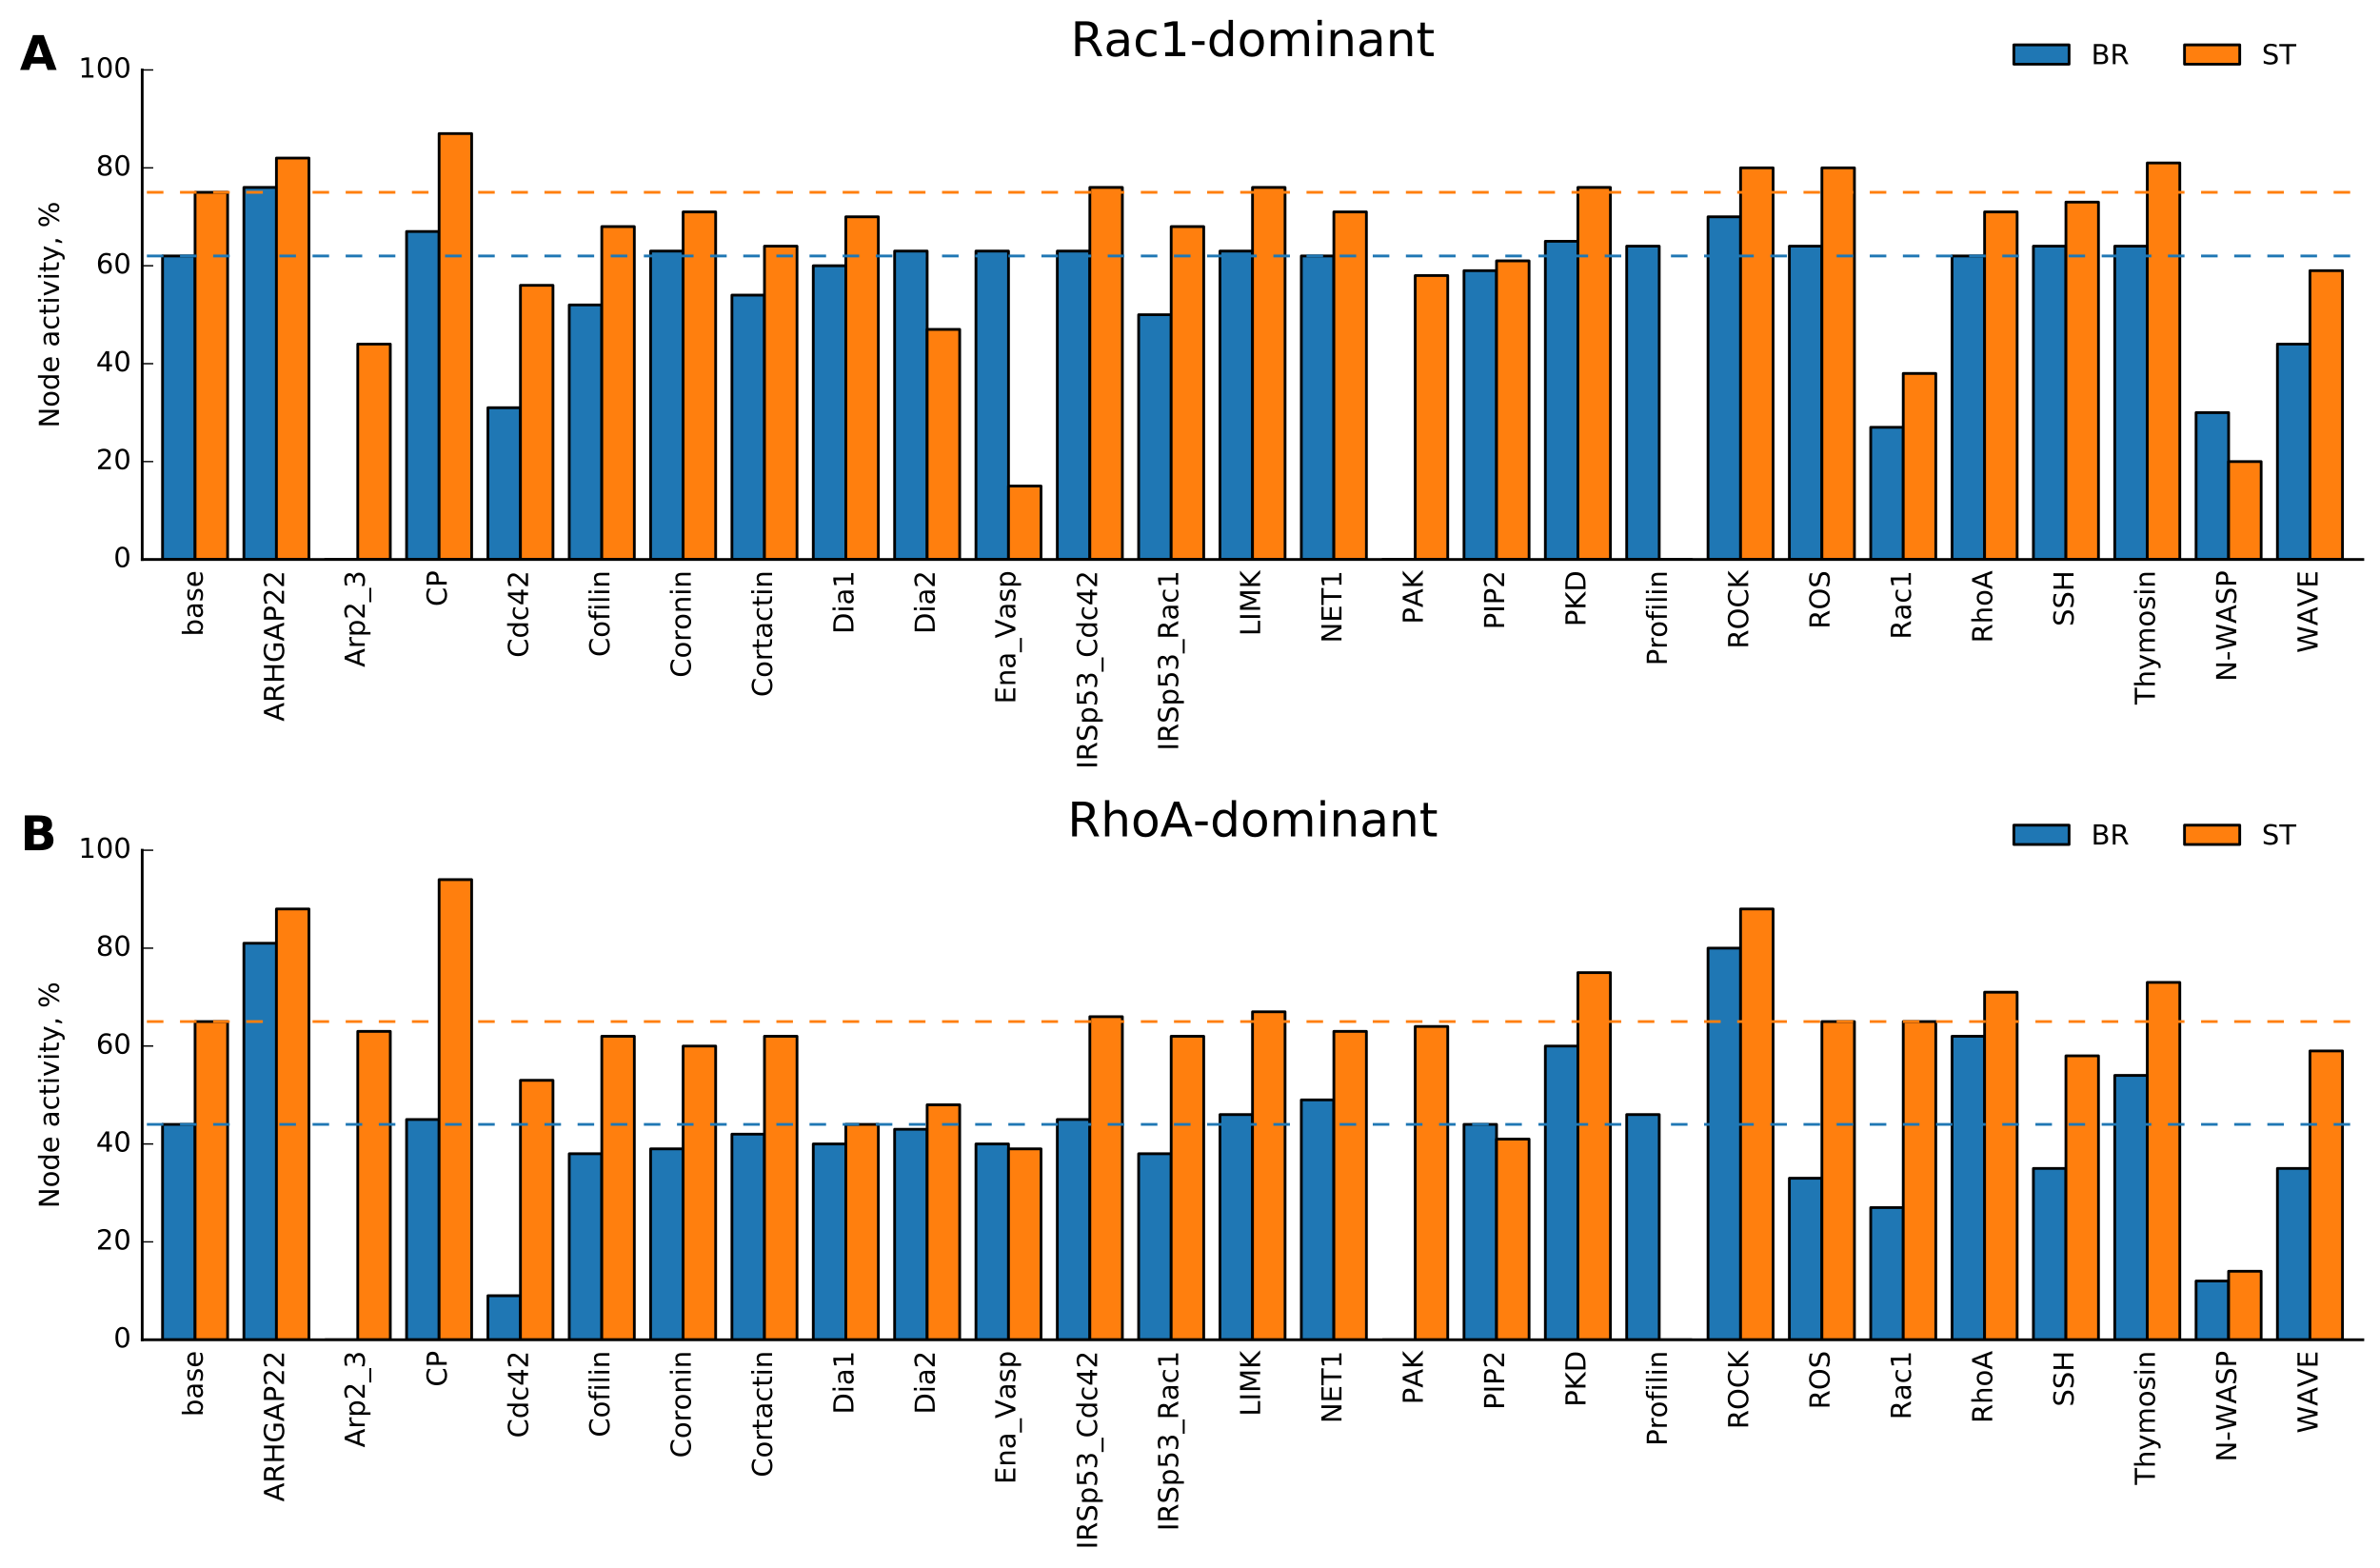<?xml version="1.0" encoding="utf-8" standalone="no"?>
<!DOCTYPE svg PUBLIC "-//W3C//DTD SVG 1.1//EN"
  "http://www.w3.org/Graphics/SVG/1.1/DTD/svg11.dtd">
<!-- Created with matplotlib (http://matplotlib.org/) -->
<svg height="568pt" version="1.1" viewBox="0 0 862 568" width="862pt" xmlns="http://www.w3.org/2000/svg" xmlns:xlink="http://www.w3.org/1999/xlink">
 <defs>
  <style type="text/css">
*{stroke-linecap:butt;stroke-linejoin:round;stroke-miterlimit:100000;}
  </style>
 </defs>
 <g id="figure_1">
  <g id="patch_1">
   <path d="M 0 568.305 
L 862.982 568.305 
L 862.982 0 
L 0 0 
z
" style="fill:#ffffff;"/>
  </g>
  <g id="axes_1">
   <g id="patch_2">
    <path d="M 51.507 202.63 
L 855.782 202.63 
L 855.782 25.33 
L 51.507 25.33 
z
" style="fill:#ffffff;"/>
   </g>
   <g id="patch_3">
    <path clip-path="url(#p14e6bd1b99)" d="M 58.872 202.63 
L 70.656 202.63 
L 70.656 92.704 
L 58.872 92.704 
z
" style="fill:#1f77b4;stroke:#000000;stroke-linejoin:miter;"/>
   </g>
   <g id="patch_4">
    <path clip-path="url(#p14e6bd1b99)" d="M 88.333 202.63 
L 100.117 202.63 
L 100.117 67.882 
L 88.333 67.882 
z
" style="fill:#1f77b4;stroke:#000000;stroke-linejoin:miter;"/>
   </g>
   <g id="patch_5">
    <path clip-path="url(#p14e6bd1b99)" d="M 117.793 202.63 
L 129.577 202.63 
L 129.577 202.63 
L 117.793 202.63 
z
" style="fill:#1f77b4;stroke:#000000;stroke-linejoin:miter;"/>
   </g>
   <g id="patch_6">
    <path clip-path="url(#p14e6bd1b99)" d="M 147.254 202.63 
L 159.038 202.63 
L 159.038 83.839 
L 147.254 83.839 
z
" style="fill:#1f77b4;stroke:#000000;stroke-linejoin:miter;"/>
   </g>
   <g id="patch_7">
    <path clip-path="url(#p14e6bd1b99)" d="M 176.714 202.63 
L 188.499 202.63 
L 188.499 147.667 
L 176.714 147.667 
z
" style="fill:#1f77b4;stroke:#000000;stroke-linejoin:miter;"/>
   </g>
   <g id="patch_8">
    <path clip-path="url(#p14e6bd1b99)" d="M 206.175 202.63 
L 217.959 202.63 
L 217.959 110.434 
L 206.175 110.434 
z
" style="fill:#1f77b4;stroke:#000000;stroke-linejoin:miter;"/>
   </g>
   <g id="patch_9">
    <path clip-path="url(#p14e6bd1b99)" d="M 235.636 202.63 
L 247.42 202.63 
L 247.42 90.931 
L 235.636 90.931 
z
" style="fill:#1f77b4;stroke:#000000;stroke-linejoin:miter;"/>
   </g>
   <g id="patch_10">
    <path clip-path="url(#p14e6bd1b99)" d="M 265.096 202.63 
L 276.881 202.63 
L 276.881 106.888 
L 265.096 106.888 
z
" style="fill:#1f77b4;stroke:#000000;stroke-linejoin:miter;"/>
   </g>
   <g id="patch_11">
    <path clip-path="url(#p14e6bd1b99)" d="M 294.557 202.63 
L 306.341 202.63 
L 306.341 96.25 
L 294.557 96.25 
z
" style="fill:#1f77b4;stroke:#000000;stroke-linejoin:miter;"/>
   </g>
   <g id="patch_12">
    <path clip-path="url(#p14e6bd1b99)" d="M 324.018 202.63 
L 335.802 202.63 
L 335.802 90.931 
L 324.018 90.931 
z
" style="fill:#1f77b4;stroke:#000000;stroke-linejoin:miter;"/>
   </g>
   <g id="patch_13">
    <path clip-path="url(#p14e6bd1b99)" d="M 353.478 202.63 
L 365.262 202.63 
L 365.262 90.931 
L 353.478 90.931 
z
" style="fill:#1f77b4;stroke:#000000;stroke-linejoin:miter;"/>
   </g>
   <g id="patch_14">
    <path clip-path="url(#p14e6bd1b99)" d="M 382.939 202.63 
L 394.723 202.63 
L 394.723 90.931 
L 382.939 90.931 
z
" style="fill:#1f77b4;stroke:#000000;stroke-linejoin:miter;"/>
   </g>
   <g id="patch_15">
    <path clip-path="url(#p14e6bd1b99)" d="M 412.399 202.63 
L 424.184 202.63 
L 424.184 113.98 
L 412.399 113.98 
z
" style="fill:#1f77b4;stroke:#000000;stroke-linejoin:miter;"/>
   </g>
   <g id="patch_16">
    <path clip-path="url(#p14e6bd1b99)" d="M 441.86 202.63 
L 453.644 202.63 
L 453.644 90.931 
L 441.86 90.931 
z
" style="fill:#1f77b4;stroke:#000000;stroke-linejoin:miter;"/>
   </g>
   <g id="patch_17">
    <path clip-path="url(#p14e6bd1b99)" d="M 471.321 202.63 
L 483.105 202.63 
L 483.105 92.704 
L 471.321 92.704 
z
" style="fill:#1f77b4;stroke:#000000;stroke-linejoin:miter;"/>
   </g>
   <g id="patch_18">
    <path clip-path="url(#p14e6bd1b99)" d="M 500.781 202.63 
L 512.565 202.63 
L 512.565 202.63 
L 500.781 202.63 
z
" style="fill:#1f77b4;stroke:#000000;stroke-linejoin:miter;"/>
   </g>
   <g id="patch_19">
    <path clip-path="url(#p14e6bd1b99)" d="M 530.242 202.63 
L 542.026 202.63 
L 542.026 98.023 
L 530.242 98.023 
z
" style="fill:#1f77b4;stroke:#000000;stroke-linejoin:miter;"/>
   </g>
   <g id="patch_20">
    <path clip-path="url(#p14e6bd1b99)" d="M 559.702 202.63 
L 571.487 202.63 
L 571.487 87.385 
L 559.702 87.385 
z
" style="fill:#1f77b4;stroke:#000000;stroke-linejoin:miter;"/>
   </g>
   <g id="patch_21">
    <path clip-path="url(#p14e6bd1b99)" d="M 589.163 202.63 
L 600.947 202.63 
L 600.947 89.158 
L 589.163 89.158 
z
" style="fill:#1f77b4;stroke:#000000;stroke-linejoin:miter;"/>
   </g>
   <g id="patch_22">
    <path clip-path="url(#p14e6bd1b99)" d="M 618.624 202.63 
L 630.408 202.63 
L 630.408 78.52 
L 618.624 78.52 
z
" style="fill:#1f77b4;stroke:#000000;stroke-linejoin:miter;"/>
   </g>
   <g id="patch_23">
    <path clip-path="url(#p14e6bd1b99)" d="M 648.084 202.63 
L 659.869 202.63 
L 659.869 89.158 
L 648.084 89.158 
z
" style="fill:#1f77b4;stroke:#000000;stroke-linejoin:miter;"/>
   </g>
   <g id="patch_24">
    <path clip-path="url(#p14e6bd1b99)" d="M 677.545 202.63 
L 689.329 202.63 
L 689.329 154.759 
L 677.545 154.759 
z
" style="fill:#1f77b4;stroke:#000000;stroke-linejoin:miter;"/>
   </g>
   <g id="patch_25">
    <path clip-path="url(#p14e6bd1b99)" d="M 707.006 202.63 
L 718.79 202.63 
L 718.79 92.704 
L 707.006 92.704 
z
" style="fill:#1f77b4;stroke:#000000;stroke-linejoin:miter;"/>
   </g>
   <g id="patch_26">
    <path clip-path="url(#p14e6bd1b99)" d="M 736.466 202.63 
L 748.25 202.63 
L 748.25 89.158 
L 736.466 89.158 
z
" style="fill:#1f77b4;stroke:#000000;stroke-linejoin:miter;"/>
   </g>
   <g id="patch_27">
    <path clip-path="url(#p14e6bd1b99)" d="M 765.927 202.63 
L 777.711 202.63 
L 777.711 89.158 
L 765.927 89.158 
z
" style="fill:#1f77b4;stroke:#000000;stroke-linejoin:miter;"/>
   </g>
   <g id="patch_28">
    <path clip-path="url(#p14e6bd1b99)" d="M 795.387 202.63 
L 807.172 202.63 
L 807.172 149.44 
L 795.387 149.44 
z
" style="fill:#1f77b4;stroke:#000000;stroke-linejoin:miter;"/>
   </g>
   <g id="patch_29">
    <path clip-path="url(#p14e6bd1b99)" d="M 824.848 202.63 
L 836.632 202.63 
L 836.632 124.618 
L 824.848 124.618 
z
" style="fill:#1f77b4;stroke:#000000;stroke-linejoin:miter;"/>
   </g>
   <g id="patch_30">
    <path clip-path="url(#p14e6bd1b99)" d="M 70.656 202.63 
L 82.44 202.63 
L 82.44 69.655 
L 70.656 69.655 
z
" style="fill:#ff7f0e;stroke:#000000;stroke-linejoin:miter;"/>
   </g>
   <g id="patch_31">
    <path clip-path="url(#p14e6bd1b99)" d="M 100.117 202.63 
L 111.901 202.63 
L 111.901 57.244 
L 100.117 57.244 
z
" style="fill:#ff7f0e;stroke:#000000;stroke-linejoin:miter;"/>
   </g>
   <g id="patch_32">
    <path clip-path="url(#p14e6bd1b99)" d="M 129.577 202.63 
L 141.362 202.63 
L 141.362 124.618 
L 129.577 124.618 
z
" style="fill:#ff7f0e;stroke:#000000;stroke-linejoin:miter;"/>
   </g>
   <g id="patch_33">
    <path clip-path="url(#p14e6bd1b99)" d="M 159.038 202.63 
L 170.822 202.63 
L 170.822 48.379 
L 159.038 48.379 
z
" style="fill:#ff7f0e;stroke:#000000;stroke-linejoin:miter;"/>
   </g>
   <g id="patch_34">
    <path clip-path="url(#p14e6bd1b99)" d="M 188.499 202.63 
L 200.283 202.63 
L 200.283 103.342 
L 188.499 103.342 
z
" style="fill:#ff7f0e;stroke:#000000;stroke-linejoin:miter;"/>
   </g>
   <g id="patch_35">
    <path clip-path="url(#p14e6bd1b99)" d="M 217.959 202.63 
L 229.744 202.63 
L 229.744 82.066 
L 217.959 82.066 
z
" style="fill:#ff7f0e;stroke:#000000;stroke-linejoin:miter;"/>
   </g>
   <g id="patch_36">
    <path clip-path="url(#p14e6bd1b99)" d="M 247.42 202.63 
L 259.204 202.63 
L 259.204 76.747 
L 247.42 76.747 
z
" style="fill:#ff7f0e;stroke:#000000;stroke-linejoin:miter;"/>
   </g>
   <g id="patch_37">
    <path clip-path="url(#p14e6bd1b99)" d="M 276.881 202.63 
L 288.665 202.63 
L 288.665 89.158 
L 276.881 89.158 
z
" style="fill:#ff7f0e;stroke:#000000;stroke-linejoin:miter;"/>
   </g>
   <g id="patch_38">
    <path clip-path="url(#p14e6bd1b99)" d="M 306.341 202.63 
L 318.125 202.63 
L 318.125 78.52 
L 306.341 78.52 
z
" style="fill:#ff7f0e;stroke:#000000;stroke-linejoin:miter;"/>
   </g>
   <g id="patch_39">
    <path clip-path="url(#p14e6bd1b99)" d="M 335.802 202.63 
L 347.586 202.63 
L 347.586 119.299 
L 335.802 119.299 
z
" style="fill:#ff7f0e;stroke:#000000;stroke-linejoin:miter;"/>
   </g>
   <g id="patch_40">
    <path clip-path="url(#p14e6bd1b99)" d="M 365.262 202.63 
L 377.047 202.63 
L 377.047 176.035 
L 365.262 176.035 
z
" style="fill:#ff7f0e;stroke:#000000;stroke-linejoin:miter;"/>
   </g>
   <g id="patch_41">
    <path clip-path="url(#p14e6bd1b99)" d="M 394.723 202.63 
L 406.507 202.63 
L 406.507 67.882 
L 394.723 67.882 
z
" style="fill:#ff7f0e;stroke:#000000;stroke-linejoin:miter;"/>
   </g>
   <g id="patch_42">
    <path clip-path="url(#p14e6bd1b99)" d="M 424.184 202.63 
L 435.968 202.63 
L 435.968 82.066 
L 424.184 82.066 
z
" style="fill:#ff7f0e;stroke:#000000;stroke-linejoin:miter;"/>
   </g>
   <g id="patch_43">
    <path clip-path="url(#p14e6bd1b99)" d="M 453.644 202.63 
L 465.429 202.63 
L 465.429 67.882 
L 453.644 67.882 
z
" style="fill:#ff7f0e;stroke:#000000;stroke-linejoin:miter;"/>
   </g>
   <g id="patch_44">
    <path clip-path="url(#p14e6bd1b99)" d="M 483.105 202.63 
L 494.889 202.63 
L 494.889 76.747 
L 483.105 76.747 
z
" style="fill:#ff7f0e;stroke:#000000;stroke-linejoin:miter;"/>
   </g>
   <g id="patch_45">
    <path clip-path="url(#p14e6bd1b99)" d="M 512.565 202.63 
L 524.35 202.63 
L 524.35 99.796 
L 512.565 99.796 
z
" style="fill:#ff7f0e;stroke:#000000;stroke-linejoin:miter;"/>
   </g>
   <g id="patch_46">
    <path clip-path="url(#p14e6bd1b99)" d="M 542.026 202.63 
L 553.81 202.63 
L 553.81 94.477 
L 542.026 94.477 
z
" style="fill:#ff7f0e;stroke:#000000;stroke-linejoin:miter;"/>
   </g>
   <g id="patch_47">
    <path clip-path="url(#p14e6bd1b99)" d="M 571.487 202.63 
L 583.271 202.63 
L 583.271 67.882 
L 571.487 67.882 
z
" style="fill:#ff7f0e;stroke:#000000;stroke-linejoin:miter;"/>
   </g>
   <g id="patch_48">
    <path clip-path="url(#p14e6bd1b99)" d="M 600.947 202.63 
L 612.732 202.63 
L 612.732 202.63 
L 600.947 202.63 
z
" style="fill:#ff7f0e;stroke:#000000;stroke-linejoin:miter;"/>
   </g>
   <g id="patch_49">
    <path clip-path="url(#p14e6bd1b99)" d="M 630.408 202.63 
L 642.192 202.63 
L 642.192 60.79 
L 630.408 60.79 
z
" style="fill:#ff7f0e;stroke:#000000;stroke-linejoin:miter;"/>
   </g>
   <g id="patch_50">
    <path clip-path="url(#p14e6bd1b99)" d="M 659.869 202.63 
L 671.653 202.63 
L 671.653 60.79 
L 659.869 60.79 
z
" style="fill:#ff7f0e;stroke:#000000;stroke-linejoin:miter;"/>
   </g>
   <g id="patch_51">
    <path clip-path="url(#p14e6bd1b99)" d="M 689.329 202.63 
L 701.113 202.63 
L 701.113 135.256 
L 689.329 135.256 
z
" style="fill:#ff7f0e;stroke:#000000;stroke-linejoin:miter;"/>
   </g>
   <g id="patch_52">
    <path clip-path="url(#p14e6bd1b99)" d="M 718.79 202.63 
L 730.574 202.63 
L 730.574 76.747 
L 718.79 76.747 
z
" style="fill:#ff7f0e;stroke:#000000;stroke-linejoin:miter;"/>
   </g>
   <g id="patch_53">
    <path clip-path="url(#p14e6bd1b99)" d="M 748.25 202.63 
L 760.035 202.63 
L 760.035 73.201 
L 748.25 73.201 
z
" style="fill:#ff7f0e;stroke:#000000;stroke-linejoin:miter;"/>
   </g>
   <g id="patch_54">
    <path clip-path="url(#p14e6bd1b99)" d="M 777.711 202.63 
L 789.495 202.63 
L 789.495 59.017 
L 777.711 59.017 
z
" style="fill:#ff7f0e;stroke:#000000;stroke-linejoin:miter;"/>
   </g>
   <g id="patch_55">
    <path clip-path="url(#p14e6bd1b99)" d="M 807.172 202.63 
L 818.956 202.63 
L 818.956 167.17 
L 807.172 167.17 
z
" style="fill:#ff7f0e;stroke:#000000;stroke-linejoin:miter;"/>
   </g>
   <g id="patch_56">
    <path clip-path="url(#p14e6bd1b99)" d="M 836.632 202.63 
L 848.417 202.63 
L 848.417 98.023 
L 836.632 98.023 
z
" style="fill:#ff7f0e;stroke:#000000;stroke-linejoin:miter;"/>
   </g>
   <g id="line2d_1">
    <path clip-path="url(#p14e6bd1b99)" d="M 41.196 92.704 
L 863.982 92.704 
" style="fill:none;stroke:#1f77b4;stroke-dasharray:6,6;stroke-dashoffset:0.0;"/>
   </g>
   <g id="line2d_2">
    <path clip-path="url(#p14e6bd1b99)" d="M 41.196 69.655 
L 863.982 69.655 
" style="fill:none;stroke:#ff7f0e;stroke-dasharray:6,6;stroke-dashoffset:0.0;"/>
   </g>
   <g id="patch_57">
    <path d="M 51.507 202.63 
L 855.782 202.63 
" style="fill:none;stroke:#000000;stroke-linecap:square;stroke-linejoin:miter;"/>
   </g>
   <g id="patch_58">
    <path d="M 51.507 202.63 
L 51.507 25.33 
" style="fill:none;stroke:#000000;stroke-linecap:square;stroke-linejoin:miter;"/>
   </g>
   <g id="matplotlib.axis_1">
    <g id="xtick_1">
     <g id="text_1">
      <!-- base -->
      <defs>
       <path d="M 44.281 53.078 
L 44.281 44.578 
Q 40.484 46.531 36.375 47.5 
Q 32.281 48.484 27.875 48.484 
Q 21.188 48.484 17.844 46.438 
Q 14.5 44.391 14.5 40.281 
Q 14.5 37.156 16.891 35.375 
Q 19.281 33.594 26.516 31.984 
L 29.594 31.297 
Q 39.156 29.25 43.188 25.516 
Q 47.219 21.781 47.219 15.094 
Q 47.219 7.469 41.188 3.016 
Q 35.156 -1.422 24.609 -1.422 
Q 20.219 -1.422 15.453 -0.562 
Q 10.688 0.297 5.422 2 
L 5.422 11.281 
Q 10.406 8.688 15.234 7.391 
Q 20.062 6.109 24.812 6.109 
Q 31.156 6.109 34.562 8.281 
Q 37.984 10.453 37.984 14.406 
Q 37.984 18.062 35.516 20.016 
Q 33.062 21.969 24.703 23.781 
L 21.578 24.516 
Q 13.234 26.266 9.516 29.906 
Q 5.812 33.547 5.812 39.891 
Q 5.812 47.609 11.281 51.797 
Q 16.75 56 26.812 56 
Q 31.781 56 36.172 55.266 
Q 40.578 54.547 44.281 53.078 
" id="BitstreamVeraSans-Roman-73"/>
       <path d="M 48.688 27.297 
Q 48.688 37.203 44.609 42.844 
Q 40.531 48.484 33.406 48.484 
Q 26.266 48.484 22.188 42.844 
Q 18.109 37.203 18.109 27.297 
Q 18.109 17.391 22.188 11.75 
Q 26.266 6.109 33.406 6.109 
Q 40.531 6.109 44.609 11.75 
Q 48.688 17.391 48.688 27.297 
M 18.109 46.391 
Q 20.953 51.266 25.266 53.625 
Q 29.594 56 35.594 56 
Q 45.562 56 51.781 48.094 
Q 58.016 40.188 58.016 27.297 
Q 58.016 14.406 51.781 6.484 
Q 45.562 -1.422 35.594 -1.422 
Q 29.594 -1.422 25.266 0.953 
Q 20.953 3.328 18.109 8.203 
L 18.109 0 
L 9.078 0 
L 9.078 75.984 
L 18.109 75.984 
z
" id="BitstreamVeraSans-Roman-62"/>
       <path d="M 34.281 27.484 
Q 23.391 27.484 19.188 25 
Q 14.984 22.516 14.984 16.5 
Q 14.984 11.719 18.141 8.906 
Q 21.297 6.109 26.703 6.109 
Q 34.188 6.109 38.703 11.406 
Q 43.219 16.703 43.219 25.484 
L 43.219 27.484 
z
M 52.203 31.203 
L 52.203 0 
L 43.219 0 
L 43.219 8.297 
Q 40.141 3.328 35.547 0.953 
Q 30.953 -1.422 24.312 -1.422 
Q 15.922 -1.422 10.953 3.297 
Q 6 8.016 6 15.922 
Q 6 25.141 12.172 29.828 
Q 18.359 34.516 30.609 34.516 
L 43.219 34.516 
L 43.219 35.406 
Q 43.219 41.609 39.141 45 
Q 35.062 48.391 27.688 48.391 
Q 23 48.391 18.547 47.266 
Q 14.109 46.141 10.016 43.891 
L 10.016 52.203 
Q 14.938 54.109 19.578 55.047 
Q 24.219 56 28.609 56 
Q 40.484 56 46.344 49.844 
Q 52.203 43.703 52.203 31.203 
" id="BitstreamVeraSans-Roman-61"/>
       <path d="M 56.203 29.594 
L 56.203 25.203 
L 14.891 25.203 
Q 15.484 15.922 20.484 11.062 
Q 25.484 6.203 34.422 6.203 
Q 39.594 6.203 44.453 7.469 
Q 49.312 8.734 54.109 11.281 
L 54.109 2.781 
Q 49.266 0.734 44.188 -0.344 
Q 39.109 -1.422 33.891 -1.422 
Q 20.797 -1.422 13.156 6.188 
Q 5.516 13.812 5.516 26.812 
Q 5.516 40.234 12.766 48.109 
Q 20.016 56 32.328 56 
Q 43.359 56 49.781 48.891 
Q 56.203 41.797 56.203 29.594 
M 47.219 32.234 
Q 47.125 39.594 43.094 43.984 
Q 39.062 48.391 32.422 48.391 
Q 24.906 48.391 20.391 44.141 
Q 15.875 39.891 15.188 32.172 
z
" id="BitstreamVeraSans-Roman-65"/>
      </defs>
      <g transform="translate(73.416 230.469)rotate(-90.0)scale(0.1 -0.1)">
       <use xlink:href="#BitstreamVeraSans-Roman-62"/>
       <use x="63.477" xlink:href="#BitstreamVeraSans-Roman-61"/>
       <use x="124.756" xlink:href="#BitstreamVeraSans-Roman-73"/>
       <use x="176.855" xlink:href="#BitstreamVeraSans-Roman-65"/>
      </g>
     </g>
    </g>
    <g id="xtick_2">
     <g id="text_2">
      <!-- ARHGAP22 -->
      <defs>
       <path d="M 19.188 8.297 
L 53.609 8.297 
L 53.609 0 
L 7.328 0 
L 7.328 8.297 
Q 12.938 14.109 22.625 23.891 
Q 32.328 33.688 34.812 36.531 
Q 39.547 41.844 41.422 45.531 
Q 43.312 49.219 43.312 52.781 
Q 43.312 58.594 39.234 62.25 
Q 35.156 65.922 28.609 65.922 
Q 23.969 65.922 18.812 64.312 
Q 13.672 62.703 7.812 59.422 
L 7.812 69.391 
Q 13.766 71.781 18.938 73 
Q 24.125 74.219 28.422 74.219 
Q 39.75 74.219 46.484 68.547 
Q 53.219 62.891 53.219 53.422 
Q 53.219 48.922 51.531 44.891 
Q 49.859 40.875 45.406 35.406 
Q 44.188 33.984 37.641 27.219 
Q 31.109 20.453 19.188 8.297 
" id="BitstreamVeraSans-Roman-32"/>
       <path d="M 44.391 34.188 
Q 47.562 33.109 50.562 29.594 
Q 53.562 26.078 56.594 19.922 
L 66.609 0 
L 56 0 
L 46.688 18.703 
Q 43.062 26.031 39.672 28.422 
Q 36.281 30.812 30.422 30.812 
L 19.672 30.812 
L 19.672 0 
L 9.812 0 
L 9.812 72.906 
L 32.078 72.906 
Q 44.578 72.906 50.734 67.672 
Q 56.891 62.453 56.891 51.906 
Q 56.891 45.016 53.688 40.469 
Q 50.484 35.938 44.391 34.188 
M 19.672 64.797 
L 19.672 38.922 
L 32.078 38.922 
Q 39.203 38.922 42.844 42.219 
Q 46.484 45.516 46.484 51.906 
Q 46.484 58.297 42.844 61.547 
Q 39.203 64.797 32.078 64.797 
z
" id="BitstreamVeraSans-Roman-52"/>
       <path d="M 59.516 10.406 
L 59.516 29.984 
L 43.406 29.984 
L 43.406 38.094 
L 69.281 38.094 
L 69.281 6.781 
Q 63.578 2.734 56.688 0.656 
Q 49.812 -1.422 42 -1.422 
Q 24.906 -1.422 15.25 8.562 
Q 5.609 18.562 5.609 36.375 
Q 5.609 54.25 15.25 64.234 
Q 24.906 74.219 42 74.219 
Q 49.125 74.219 55.547 72.453 
Q 61.969 70.703 67.391 67.281 
L 67.391 56.781 
Q 61.922 61.422 55.766 63.766 
Q 49.609 66.109 42.828 66.109 
Q 29.438 66.109 22.719 58.641 
Q 16.016 51.172 16.016 36.375 
Q 16.016 21.625 22.719 14.156 
Q 29.438 6.688 42.828 6.688 
Q 48.047 6.688 52.141 7.594 
Q 56.25 8.5 59.516 10.406 
" id="BitstreamVeraSans-Roman-47"/>
       <path d="M 19.672 64.797 
L 19.672 37.406 
L 32.078 37.406 
Q 38.969 37.406 42.719 40.969 
Q 46.484 44.531 46.484 51.125 
Q 46.484 57.672 42.719 61.234 
Q 38.969 64.797 32.078 64.797 
z
M 9.812 72.906 
L 32.078 72.906 
Q 44.344 72.906 50.609 67.359 
Q 56.891 61.812 56.891 51.125 
Q 56.891 40.328 50.609 34.812 
Q 44.344 29.297 32.078 29.297 
L 19.672 29.297 
L 19.672 0 
L 9.812 0 
z
" id="BitstreamVeraSans-Roman-50"/>
       <path d="M 34.188 63.188 
L 20.797 26.906 
L 47.609 26.906 
z
M 28.609 72.906 
L 39.797 72.906 
L 67.578 0 
L 57.328 0 
L 50.688 18.703 
L 17.828 18.703 
L 11.188 0 
L 0.781 0 
z
" id="BitstreamVeraSans-Roman-41"/>
       <path d="M 9.812 72.906 
L 19.672 72.906 
L 19.672 43.016 
L 55.516 43.016 
L 55.516 72.906 
L 65.375 72.906 
L 65.375 0 
L 55.516 0 
L 55.516 34.719 
L 19.672 34.719 
L 19.672 0 
L 9.812 0 
z
" id="BitstreamVeraSans-Roman-48"/>
      </defs>
      <g transform="translate(102.876 261.283)rotate(-90.0)scale(0.1 -0.1)">
       <use xlink:href="#BitstreamVeraSans-Roman-41"/>
       <use x="68.408" xlink:href="#BitstreamVeraSans-Roman-52"/>
       <use x="137.891" xlink:href="#BitstreamVeraSans-Roman-48"/>
       <use x="213.086" xlink:href="#BitstreamVeraSans-Roman-47"/>
       <use x="290.576" xlink:href="#BitstreamVeraSans-Roman-41"/>
       <use x="358.984" xlink:href="#BitstreamVeraSans-Roman-50"/>
       <use x="419.287" xlink:href="#BitstreamVeraSans-Roman-32"/>
       <use x="482.91" xlink:href="#BitstreamVeraSans-Roman-32"/>
      </g>
     </g>
    </g>
    <g id="xtick_3">
     <g id="text_3">
      <!-- Arp2_3 -->
      <defs>
       <path d="M 50.984 -16.609 
L 50.984 -23.578 
L -0.984 -23.578 
L -0.984 -16.609 
z
" id="BitstreamVeraSans-Roman-5f"/>
       <path d="M 41.109 46.297 
Q 39.594 47.172 37.812 47.578 
Q 36.031 48 33.891 48 
Q 26.266 48 22.188 43.047 
Q 18.109 38.094 18.109 28.812 
L 18.109 0 
L 9.078 0 
L 9.078 54.688 
L 18.109 54.688 
L 18.109 46.188 
Q 20.953 51.172 25.484 53.578 
Q 30.031 56 36.531 56 
Q 37.453 56 38.578 55.875 
Q 39.703 55.766 41.062 55.516 
z
" id="BitstreamVeraSans-Roman-72"/>
       <path d="M 18.109 8.203 
L 18.109 -20.797 
L 9.078 -20.797 
L 9.078 54.688 
L 18.109 54.688 
L 18.109 46.391 
Q 20.953 51.266 25.266 53.625 
Q 29.594 56 35.594 56 
Q 45.562 56 51.781 48.094 
Q 58.016 40.188 58.016 27.297 
Q 58.016 14.406 51.781 6.484 
Q 45.562 -1.422 35.594 -1.422 
Q 29.594 -1.422 25.266 0.953 
Q 20.953 3.328 18.109 8.203 
M 48.688 27.297 
Q 48.688 37.203 44.609 42.844 
Q 40.531 48.484 33.406 48.484 
Q 26.266 48.484 22.188 42.844 
Q 18.109 37.203 18.109 27.297 
Q 18.109 17.391 22.188 11.75 
Q 26.266 6.109 33.406 6.109 
Q 40.531 6.109 44.609 11.75 
Q 48.688 17.391 48.688 27.297 
" id="BitstreamVeraSans-Roman-70"/>
       <path d="M 40.578 39.312 
Q 47.656 37.797 51.625 33 
Q 55.609 28.219 55.609 21.188 
Q 55.609 10.406 48.188 4.484 
Q 40.766 -1.422 27.094 -1.422 
Q 22.516 -1.422 17.656 -0.516 
Q 12.797 0.391 7.625 2.203 
L 7.625 11.719 
Q 11.719 9.328 16.594 8.109 
Q 21.484 6.891 26.812 6.891 
Q 36.078 6.891 40.938 10.547 
Q 45.797 14.203 45.797 21.188 
Q 45.797 27.641 41.281 31.266 
Q 36.766 34.906 28.719 34.906 
L 20.219 34.906 
L 20.219 43.016 
L 29.109 43.016 
Q 36.375 43.016 40.234 45.922 
Q 44.094 48.828 44.094 54.297 
Q 44.094 59.906 40.109 62.906 
Q 36.141 65.922 28.719 65.922 
Q 24.656 65.922 20.016 65.031 
Q 15.375 64.156 9.812 62.312 
L 9.812 71.094 
Q 15.438 72.656 20.344 73.438 
Q 25.25 74.219 29.594 74.219 
Q 40.828 74.219 47.359 69.109 
Q 53.906 64.016 53.906 55.328 
Q 53.906 49.266 50.438 45.094 
Q 46.969 40.922 40.578 39.312 
" id="BitstreamVeraSans-Roman-33"/>
      </defs>
      <g transform="translate(132.109 241.655)rotate(-90.0)scale(0.1 -0.1)">
       <use xlink:href="#BitstreamVeraSans-Roman-41"/>
       <use x="68.408" xlink:href="#BitstreamVeraSans-Roman-72"/>
       <use x="109.521" xlink:href="#BitstreamVeraSans-Roman-70"/>
       <use x="172.998" xlink:href="#BitstreamVeraSans-Roman-32"/>
       <use x="236.621" xlink:href="#BitstreamVeraSans-Roman-5f"/>
       <use x="286.621" xlink:href="#BitstreamVeraSans-Roman-33"/>
      </g>
     </g>
    </g>
    <g id="xtick_4">
     <g id="text_4">
      <!-- CP -->
      <defs>
       <path d="M 64.406 67.281 
L 64.406 56.891 
Q 59.422 61.531 53.781 63.812 
Q 48.141 66.109 41.797 66.109 
Q 29.297 66.109 22.656 58.469 
Q 16.016 50.828 16.016 36.375 
Q 16.016 21.969 22.656 14.328 
Q 29.297 6.688 41.797 6.688 
Q 48.141 6.688 53.781 8.984 
Q 59.422 11.281 64.406 15.922 
L 64.406 5.609 
Q 59.234 2.094 53.438 0.328 
Q 47.656 -1.422 41.219 -1.422 
Q 24.656 -1.422 15.125 8.703 
Q 5.609 18.844 5.609 36.375 
Q 5.609 53.953 15.125 64.078 
Q 24.656 74.219 41.219 74.219 
Q 47.75 74.219 53.531 72.484 
Q 59.328 70.75 64.406 67.281 
" id="BitstreamVeraSans-Roman-43"/>
      </defs>
      <g transform="translate(161.797 219.643)rotate(-90.0)scale(0.1 -0.1)">
       <use xlink:href="#BitstreamVeraSans-Roman-43"/>
       <use x="69.824" xlink:href="#BitstreamVeraSans-Roman-50"/>
      </g>
     </g>
    </g>
    <g id="xtick_5">
     <g id="text_5">
      <!-- Cdc42 -->
      <defs>
       <path d="M 45.406 46.391 
L 45.406 75.984 
L 54.391 75.984 
L 54.391 0 
L 45.406 0 
L 45.406 8.203 
Q 42.578 3.328 38.25 0.953 
Q 33.938 -1.422 27.875 -1.422 
Q 17.969 -1.422 11.734 6.484 
Q 5.516 14.406 5.516 27.297 
Q 5.516 40.188 11.734 48.094 
Q 17.969 56 27.875 56 
Q 33.938 56 38.25 53.625 
Q 42.578 51.266 45.406 46.391 
M 14.797 27.297 
Q 14.797 17.391 18.875 11.75 
Q 22.953 6.109 30.078 6.109 
Q 37.203 6.109 41.297 11.75 
Q 45.406 17.391 45.406 27.297 
Q 45.406 37.203 41.297 42.844 
Q 37.203 48.484 30.078 48.484 
Q 22.953 48.484 18.875 42.844 
Q 14.797 37.203 14.797 27.297 
" id="BitstreamVeraSans-Roman-64"/>
       <path d="M 48.781 52.594 
L 48.781 44.188 
Q 44.969 46.297 41.141 47.344 
Q 37.312 48.391 33.406 48.391 
Q 24.656 48.391 19.812 42.844 
Q 14.984 37.312 14.984 27.297 
Q 14.984 17.281 19.812 11.734 
Q 24.656 6.203 33.406 6.203 
Q 37.312 6.203 41.141 7.25 
Q 44.969 8.297 48.781 10.406 
L 48.781 2.094 
Q 45.016 0.344 40.984 -0.531 
Q 36.969 -1.422 32.422 -1.422 
Q 20.062 -1.422 12.781 6.344 
Q 5.516 14.109 5.516 27.297 
Q 5.516 40.672 12.859 48.328 
Q 20.219 56 33.016 56 
Q 37.156 56 41.109 55.141 
Q 45.062 54.297 48.781 52.594 
" id="BitstreamVeraSans-Roman-63"/>
       <path d="M 37.797 64.312 
L 12.891 25.391 
L 37.797 25.391 
z
M 35.203 72.906 
L 47.609 72.906 
L 47.609 25.391 
L 58.016 25.391 
L 58.016 17.188 
L 47.609 17.188 
L 47.609 0 
L 37.797 0 
L 37.797 17.188 
L 4.891 17.188 
L 4.891 26.703 
z
" id="BitstreamVeraSans-Roman-34"/>
      </defs>
      <g transform="translate(191.258 238.185)rotate(-90.0)scale(0.1 -0.1)">
       <use xlink:href="#BitstreamVeraSans-Roman-43"/>
       <use x="69.824" xlink:href="#BitstreamVeraSans-Roman-64"/>
       <use x="133.301" xlink:href="#BitstreamVeraSans-Roman-63"/>
       <use x="188.281" xlink:href="#BitstreamVeraSans-Roman-34"/>
       <use x="251.904" xlink:href="#BitstreamVeraSans-Roman-32"/>
      </g>
     </g>
    </g>
    <g id="xtick_6">
     <g id="text_6">
      <!-- Cofilin -->
      <defs>
       <path d="M 37.109 75.984 
L 37.109 68.5 
L 28.516 68.5 
Q 23.688 68.5 21.797 66.547 
Q 19.922 64.594 19.922 59.516 
L 19.922 54.688 
L 34.719 54.688 
L 34.719 47.703 
L 19.922 47.703 
L 19.922 0 
L 10.891 0 
L 10.891 47.703 
L 2.297 47.703 
L 2.297 54.688 
L 10.891 54.688 
L 10.891 58.5 
Q 10.891 67.625 15.141 71.797 
Q 19.391 75.984 28.609 75.984 
z
" id="BitstreamVeraSans-Roman-66"/>
       <path d="M 9.422 54.688 
L 18.406 54.688 
L 18.406 0 
L 9.422 0 
z
M 9.422 75.984 
L 18.406 75.984 
L 18.406 64.594 
L 9.422 64.594 
z
" id="BitstreamVeraSans-Roman-69"/>
       <path d="M 54.891 33.016 
L 54.891 0 
L 45.906 0 
L 45.906 32.719 
Q 45.906 40.484 42.875 44.328 
Q 39.844 48.188 33.797 48.188 
Q 26.516 48.188 22.312 43.547 
Q 18.109 38.922 18.109 30.906 
L 18.109 0 
L 9.078 0 
L 9.078 54.688 
L 18.109 54.688 
L 18.109 46.188 
Q 21.344 51.125 25.703 53.562 
Q 30.078 56 35.797 56 
Q 45.219 56 50.047 50.172 
Q 54.891 44.344 54.891 33.016 
" id="BitstreamVeraSans-Roman-6e"/>
       <path d="M 9.422 75.984 
L 18.406 75.984 
L 18.406 0 
L 9.422 0 
z
" id="BitstreamVeraSans-Roman-6c"/>
       <path d="M 30.609 48.391 
Q 23.391 48.391 19.188 42.75 
Q 14.984 37.109 14.984 27.297 
Q 14.984 17.484 19.156 11.844 
Q 23.344 6.203 30.609 6.203 
Q 37.797 6.203 41.984 11.859 
Q 46.188 17.531 46.188 27.297 
Q 46.188 37.016 41.984 42.703 
Q 37.797 48.391 30.609 48.391 
M 30.609 56 
Q 42.328 56 49.016 48.375 
Q 55.719 40.766 55.719 27.297 
Q 55.719 13.875 49.016 6.219 
Q 42.328 -1.422 30.609 -1.422 
Q 18.844 -1.422 12.172 6.219 
Q 5.516 13.875 5.516 27.297 
Q 5.516 40.766 12.172 48.375 
Q 18.844 56 30.609 56 
" id="BitstreamVeraSans-Roman-6f"/>
      </defs>
      <g transform="translate(220.719 237.924)rotate(-90.0)scale(0.1 -0.1)">
       <use xlink:href="#BitstreamVeraSans-Roman-43"/>
       <use x="69.824" xlink:href="#BitstreamVeraSans-Roman-6f"/>
       <use x="131.006" xlink:href="#BitstreamVeraSans-Roman-66"/>
       <use x="166.211" xlink:href="#BitstreamVeraSans-Roman-69"/>
       <use x="193.994" xlink:href="#BitstreamVeraSans-Roman-6c"/>
       <use x="221.777" xlink:href="#BitstreamVeraSans-Roman-69"/>
       <use x="249.561" xlink:href="#BitstreamVeraSans-Roman-6e"/>
      </g>
     </g>
    </g>
    <g id="xtick_7">
     <g id="text_7">
      <!-- Coronin -->
      <g transform="translate(250.179 245.411)rotate(-90.0)scale(0.1 -0.1)">
       <use xlink:href="#BitstreamVeraSans-Roman-43"/>
       <use x="69.824" xlink:href="#BitstreamVeraSans-Roman-6f"/>
       <use x="131.006" xlink:href="#BitstreamVeraSans-Roman-72"/>
       <use x="172.088" xlink:href="#BitstreamVeraSans-Roman-6f"/>
       <use x="233.27" xlink:href="#BitstreamVeraSans-Roman-6e"/>
       <use x="296.648" xlink:href="#BitstreamVeraSans-Roman-69"/>
       <use x="324.432" xlink:href="#BitstreamVeraSans-Roman-6e"/>
      </g>
     </g>
    </g>
    <g id="xtick_8">
     <g id="text_8">
      <!-- Cortactin -->
      <defs>
       <path d="M 18.312 70.219 
L 18.312 54.688 
L 36.812 54.688 
L 36.812 47.703 
L 18.312 47.703 
L 18.312 18.016 
Q 18.312 11.328 20.141 9.422 
Q 21.969 7.516 27.594 7.516 
L 36.812 7.516 
L 36.812 0 
L 27.594 0 
Q 17.188 0 13.234 3.875 
Q 9.281 7.766 9.281 18.016 
L 9.281 47.703 
L 2.688 47.703 
L 2.688 54.688 
L 9.281 54.688 
L 9.281 70.219 
z
" id="BitstreamVeraSans-Roman-74"/>
      </defs>
      <g transform="translate(279.64 252.425)rotate(-90.0)scale(0.1 -0.1)">
       <use xlink:href="#BitstreamVeraSans-Roman-43"/>
       <use x="69.824" xlink:href="#BitstreamVeraSans-Roman-6f"/>
       <use x="131.006" xlink:href="#BitstreamVeraSans-Roman-72"/>
       <use x="172.119" xlink:href="#BitstreamVeraSans-Roman-74"/>
       <use x="211.328" xlink:href="#BitstreamVeraSans-Roman-61"/>
       <use x="272.607" xlink:href="#BitstreamVeraSans-Roman-63"/>
       <use x="327.588" xlink:href="#BitstreamVeraSans-Roman-74"/>
       <use x="366.797" xlink:href="#BitstreamVeraSans-Roman-69"/>
       <use x="394.58" xlink:href="#BitstreamVeraSans-Roman-6e"/>
      </g>
     </g>
    </g>
    <g id="xtick_9">
     <g id="text_9">
      <!-- Dia1 -->
      <defs>
       <path d="M 19.672 64.797 
L 19.672 8.109 
L 31.594 8.109 
Q 46.688 8.109 53.688 14.938 
Q 60.688 21.781 60.688 36.531 
Q 60.688 51.172 53.688 57.984 
Q 46.688 64.797 31.594 64.797 
z
M 9.812 72.906 
L 30.078 72.906 
Q 51.266 72.906 61.172 64.094 
Q 71.094 55.281 71.094 36.531 
Q 71.094 17.672 61.125 8.828 
Q 51.172 0 30.078 0 
L 9.812 0 
z
" id="BitstreamVeraSans-Roman-44"/>
       <path d="M 12.406 8.297 
L 28.516 8.297 
L 28.516 63.922 
L 10.984 60.406 
L 10.984 69.391 
L 28.422 72.906 
L 38.281 72.906 
L 38.281 8.297 
L 54.391 8.297 
L 54.391 0 
L 12.406 0 
z
" id="BitstreamVeraSans-Roman-31"/>
      </defs>
      <g transform="translate(309.101 229.599)rotate(-90.0)scale(0.1 -0.1)">
       <use xlink:href="#BitstreamVeraSans-Roman-44"/>
       <use x="77.002" xlink:href="#BitstreamVeraSans-Roman-69"/>
       <use x="104.785" xlink:href="#BitstreamVeraSans-Roman-61"/>
       <use x="166.064" xlink:href="#BitstreamVeraSans-Roman-31"/>
      </g>
     </g>
    </g>
    <g id="xtick_10">
     <g id="text_10">
      <!-- Dia2 -->
      <g transform="translate(338.561 229.599)rotate(-90.0)scale(0.1 -0.1)">
       <use xlink:href="#BitstreamVeraSans-Roman-44"/>
       <use x="77.002" xlink:href="#BitstreamVeraSans-Roman-69"/>
       <use x="104.785" xlink:href="#BitstreamVeraSans-Roman-61"/>
       <use x="166.064" xlink:href="#BitstreamVeraSans-Roman-32"/>
      </g>
     </g>
    </g>
    <g id="xtick_11">
     <g id="text_11">
      <!-- Ena_Vasp -->
      <defs>
       <path d="M 9.812 72.906 
L 55.906 72.906 
L 55.906 64.594 
L 19.672 64.594 
L 19.672 43.016 
L 54.391 43.016 
L 54.391 34.719 
L 19.672 34.719 
L 19.672 8.297 
L 56.781 8.297 
L 56.781 0 
L 9.812 0 
z
" id="BitstreamVeraSans-Roman-45"/>
       <path d="M 28.609 0 
L 0.781 72.906 
L 11.078 72.906 
L 34.188 11.531 
L 57.328 72.906 
L 67.578 72.906 
L 39.797 0 
z
" id="BitstreamVeraSans-Roman-56"/>
      </defs>
      <g transform="translate(367.744 254.93)rotate(-90.0)scale(0.1 -0.1)">
       <use xlink:href="#BitstreamVeraSans-Roman-45"/>
       <use x="63.184" xlink:href="#BitstreamVeraSans-Roman-6e"/>
       <use x="126.562" xlink:href="#BitstreamVeraSans-Roman-61"/>
       <use x="187.842" xlink:href="#BitstreamVeraSans-Roman-5f"/>
       <use x="237.842" xlink:href="#BitstreamVeraSans-Roman-56"/>
       <use x="306.141" xlink:href="#BitstreamVeraSans-Roman-61"/>
       <use x="367.42" xlink:href="#BitstreamVeraSans-Roman-73"/>
       <use x="419.52" xlink:href="#BitstreamVeraSans-Roman-70"/>
      </g>
     </g>
    </g>
    <g id="xtick_12">
     <g id="text_12">
      <!-- IRSp53_Cdc42 -->
      <defs>
       <path d="M 9.812 72.906 
L 19.672 72.906 
L 19.672 0 
L 9.812 0 
z
" id="BitstreamVeraSans-Roman-49"/>
       <path d="M 53.516 70.516 
L 53.516 60.891 
Q 47.906 63.578 42.922 64.891 
Q 37.938 66.219 33.297 66.219 
Q 25.25 66.219 20.875 63.094 
Q 16.5 59.969 16.5 54.203 
Q 16.5 49.359 19.406 46.891 
Q 22.312 44.438 30.422 42.922 
L 36.375 41.703 
Q 47.406 39.594 52.656 34.297 
Q 57.906 29 57.906 20.125 
Q 57.906 9.516 50.797 4.047 
Q 43.703 -1.422 29.984 -1.422 
Q 24.812 -1.422 18.969 -0.25 
Q 13.141 0.922 6.891 3.219 
L 6.891 13.375 
Q 12.891 10.016 18.656 8.297 
Q 24.422 6.594 29.984 6.594 
Q 38.422 6.594 43.016 9.906 
Q 47.609 13.234 47.609 19.391 
Q 47.609 24.75 44.312 27.781 
Q 41.016 30.812 33.5 32.328 
L 27.484 33.5 
Q 16.453 35.688 11.516 40.375 
Q 6.594 45.062 6.594 53.422 
Q 6.594 63.094 13.406 68.656 
Q 20.219 74.219 32.172 74.219 
Q 37.312 74.219 42.625 73.281 
Q 47.953 72.359 53.516 70.516 
" id="BitstreamVeraSans-Roman-53"/>
       <path d="M 10.797 72.906 
L 49.516 72.906 
L 49.516 64.594 
L 19.828 64.594 
L 19.828 46.734 
Q 21.969 47.469 24.109 47.828 
Q 26.266 48.188 28.422 48.188 
Q 40.625 48.188 47.75 41.5 
Q 54.891 34.812 54.891 23.391 
Q 54.891 11.625 47.562 5.094 
Q 40.234 -1.422 26.906 -1.422 
Q 22.312 -1.422 17.547 -0.641 
Q 12.797 0.141 7.719 1.703 
L 7.719 11.625 
Q 12.109 9.234 16.797 8.062 
Q 21.484 6.891 26.703 6.891 
Q 35.156 6.891 40.078 11.328 
Q 45.016 15.766 45.016 23.391 
Q 45.016 31 40.078 35.438 
Q 35.156 39.891 26.703 39.891 
Q 22.75 39.891 18.812 39.016 
Q 14.891 38.141 10.797 36.281 
z
" id="BitstreamVeraSans-Roman-35"/>
      </defs>
      <g transform="translate(397.343 278.505)rotate(-90.0)scale(0.1 -0.1)">
       <use xlink:href="#BitstreamVeraSans-Roman-49"/>
       <use x="29.492" xlink:href="#BitstreamVeraSans-Roman-52"/>
       <use x="98.975" xlink:href="#BitstreamVeraSans-Roman-53"/>
       <use x="162.451" xlink:href="#BitstreamVeraSans-Roman-70"/>
       <use x="225.928" xlink:href="#BitstreamVeraSans-Roman-35"/>
       <use x="289.551" xlink:href="#BitstreamVeraSans-Roman-33"/>
       <use x="353.174" xlink:href="#BitstreamVeraSans-Roman-5f"/>
       <use x="403.174" xlink:href="#BitstreamVeraSans-Roman-43"/>
       <use x="472.998" xlink:href="#BitstreamVeraSans-Roman-64"/>
       <use x="536.475" xlink:href="#BitstreamVeraSans-Roman-63"/>
       <use x="591.455" xlink:href="#BitstreamVeraSans-Roman-34"/>
       <use x="655.078" xlink:href="#BitstreamVeraSans-Roman-32"/>
      </g>
     </g>
    </g>
    <g id="xtick_13">
     <g id="text_13">
      <!-- IRSp53_Rac1 -->
      <g transform="translate(426.716 271.885)rotate(-90.0)scale(0.1 -0.1)">
       <use xlink:href="#BitstreamVeraSans-Roman-49"/>
       <use x="29.492" xlink:href="#BitstreamVeraSans-Roman-52"/>
       <use x="98.975" xlink:href="#BitstreamVeraSans-Roman-53"/>
       <use x="162.451" xlink:href="#BitstreamVeraSans-Roman-70"/>
       <use x="225.928" xlink:href="#BitstreamVeraSans-Roman-35"/>
       <use x="289.551" xlink:href="#BitstreamVeraSans-Roman-33"/>
       <use x="353.174" xlink:href="#BitstreamVeraSans-Roman-5f"/>
       <use x="403.174" xlink:href="#BitstreamVeraSans-Roman-52"/>
       <use x="472.625" xlink:href="#BitstreamVeraSans-Roman-61"/>
       <use x="533.904" xlink:href="#BitstreamVeraSans-Roman-63"/>
       <use x="588.885" xlink:href="#BitstreamVeraSans-Roman-31"/>
      </g>
     </g>
    </g>
    <g id="xtick_14">
     <g id="text_14">
      <!-- LIMK -->
      <defs>
       <path d="M 9.812 72.906 
L 24.516 72.906 
L 43.109 23.297 
L 61.812 72.906 
L 76.516 72.906 
L 76.516 0 
L 66.891 0 
L 66.891 64.016 
L 48.094 14.016 
L 38.188 14.016 
L 19.391 64.016 
L 19.391 0 
L 9.812 0 
z
" id="BitstreamVeraSans-Roman-4d"/>
       <path d="M 9.812 72.906 
L 19.672 72.906 
L 19.672 42.094 
L 52.391 72.906 
L 65.094 72.906 
L 28.906 38.922 
L 67.672 0 
L 54.688 0 
L 19.672 35.109 
L 19.672 0 
L 9.812 0 
z
" id="BitstreamVeraSans-Roman-4b"/>
       <path d="M 9.812 72.906 
L 19.672 72.906 
L 19.672 8.297 
L 55.172 8.297 
L 55.172 0 
L 9.812 0 
z
" id="BitstreamVeraSans-Roman-4c"/>
      </defs>
      <g transform="translate(456.404 230.338)rotate(-90.0)scale(0.1 -0.1)">
       <use xlink:href="#BitstreamVeraSans-Roman-4c"/>
       <use x="55.713" xlink:href="#BitstreamVeraSans-Roman-49"/>
       <use x="85.205" xlink:href="#BitstreamVeraSans-Roman-4d"/>
       <use x="171.484" xlink:href="#BitstreamVeraSans-Roman-4b"/>
      </g>
     </g>
    </g>
    <g id="xtick_15">
     <g id="text_15">
      <!-- NET1 -->
      <defs>
       <path d="M 9.812 72.906 
L 23.094 72.906 
L 55.422 11.922 
L 55.422 72.906 
L 64.984 72.906 
L 64.984 0 
L 51.703 0 
L 19.391 60.984 
L 19.391 0 
L 9.812 0 
z
" id="BitstreamVeraSans-Roman-4e"/>
       <path d="M -0.297 72.906 
L 61.375 72.906 
L 61.375 64.594 
L 35.5 64.594 
L 35.5 0 
L 25.594 0 
L 25.594 64.594 
L -0.297 64.594 
z
" id="BitstreamVeraSans-Roman-54"/>
      </defs>
      <g transform="translate(485.864 232.9)rotate(-90.0)scale(0.1 -0.1)">
       <use xlink:href="#BitstreamVeraSans-Roman-4e"/>
       <use x="74.805" xlink:href="#BitstreamVeraSans-Roman-45"/>
       <use x="137.988" xlink:href="#BitstreamVeraSans-Roman-54"/>
       <use x="199.072" xlink:href="#BitstreamVeraSans-Roman-31"/>
      </g>
     </g>
    </g>
    <g id="xtick_16">
     <g id="text_16">
      <!-- PAK -->
      <g transform="translate(515.325 226.049)rotate(-90.0)scale(0.1 -0.1)">
       <use xlink:href="#BitstreamVeraSans-Roman-50"/>
       <use x="60.209" xlink:href="#BitstreamVeraSans-Roman-41"/>
       <use x="128.617" xlink:href="#BitstreamVeraSans-Roman-4b"/>
      </g>
     </g>
    </g>
    <g id="xtick_17">
     <g id="text_17">
      <!-- PIP2 -->
      <g transform="translate(544.785 228.002)rotate(-90.0)scale(0.1 -0.1)">
       <use xlink:href="#BitstreamVeraSans-Roman-50"/>
       <use x="60.303" xlink:href="#BitstreamVeraSans-Roman-49"/>
       <use x="89.795" xlink:href="#BitstreamVeraSans-Roman-50"/>
       <use x="150.098" xlink:href="#BitstreamVeraSans-Roman-32"/>
      </g>
     </g>
    </g>
    <g id="xtick_18">
     <g id="text_18">
      <!-- PKD -->
      <g transform="translate(574.246 226.918)rotate(-90.0)scale(0.1 -0.1)">
       <use xlink:href="#BitstreamVeraSans-Roman-50"/>
       <use x="60.303" xlink:href="#BitstreamVeraSans-Roman-4b"/>
       <use x="125.879" xlink:href="#BitstreamVeraSans-Roman-44"/>
      </g>
     </g>
    </g>
    <g id="xtick_19">
     <g id="text_19">
      <!-- Profilin -->
      <g transform="translate(603.707 241.077)rotate(-90.0)scale(0.1 -0.1)">
       <use xlink:href="#BitstreamVeraSans-Roman-50"/>
       <use x="60.287" xlink:href="#BitstreamVeraSans-Roman-72"/>
       <use x="101.369" xlink:href="#BitstreamVeraSans-Roman-6f"/>
       <use x="162.551" xlink:href="#BitstreamVeraSans-Roman-66"/>
       <use x="197.756" xlink:href="#BitstreamVeraSans-Roman-69"/>
       <use x="225.539" xlink:href="#BitstreamVeraSans-Roman-6c"/>
       <use x="253.322" xlink:href="#BitstreamVeraSans-Roman-69"/>
       <use x="281.105" xlink:href="#BitstreamVeraSans-Roman-6e"/>
      </g>
     </g>
    </g>
    <g id="xtick_20">
     <g id="text_20">
      <!-- ROCK -->
      <defs>
       <path d="M 39.406 66.219 
Q 28.656 66.219 22.328 58.203 
Q 16.016 50.203 16.016 36.375 
Q 16.016 22.609 22.328 14.594 
Q 28.656 6.594 39.406 6.594 
Q 50.141 6.594 56.422 14.594 
Q 62.703 22.609 62.703 36.375 
Q 62.703 50.203 56.422 58.203 
Q 50.141 66.219 39.406 66.219 
M 39.406 74.219 
Q 54.734 74.219 63.906 63.938 
Q 73.094 53.656 73.094 36.375 
Q 73.094 19.141 63.906 8.859 
Q 54.734 -1.422 39.406 -1.422 
Q 24.031 -1.422 14.812 8.828 
Q 5.609 19.094 5.609 36.375 
Q 5.609 53.656 14.812 63.938 
Q 24.031 74.219 39.406 74.219 
" id="BitstreamVeraSans-Roman-4f"/>
      </defs>
      <g transform="translate(633.167 234.991)rotate(-90.0)scale(0.1 -0.1)">
       <use xlink:href="#BitstreamVeraSans-Roman-52"/>
       <use x="69.482" xlink:href="#BitstreamVeraSans-Roman-4f"/>
       <use x="148.193" xlink:href="#BitstreamVeraSans-Roman-43"/>
       <use x="218.018" xlink:href="#BitstreamVeraSans-Roman-4b"/>
      </g>
     </g>
    </g>
    <g id="xtick_21">
     <g id="text_21">
      <!-- ROS -->
      <g transform="translate(662.628 227.799)rotate(-90.0)scale(0.1 -0.1)">
       <use xlink:href="#BitstreamVeraSans-Roman-52"/>
       <use x="69.482" xlink:href="#BitstreamVeraSans-Roman-4f"/>
       <use x="148.193" xlink:href="#BitstreamVeraSans-Roman-53"/>
      </g>
     </g>
    </g>
    <g id="xtick_22">
     <g id="text_22">
      <!-- Rac1 -->
      <g transform="translate(692.089 231.564)rotate(-90.0)scale(0.1 -0.1)">
       <use xlink:href="#BitstreamVeraSans-Roman-52"/>
       <use x="69.451" xlink:href="#BitstreamVeraSans-Roman-61"/>
       <use x="130.73" xlink:href="#BitstreamVeraSans-Roman-63"/>
       <use x="185.711" xlink:href="#BitstreamVeraSans-Roman-31"/>
      </g>
     </g>
    </g>
    <g id="xtick_23">
     <g id="text_23">
      <!-- RhoA -->
      <defs>
       <path d="M 54.891 33.016 
L 54.891 0 
L 45.906 0 
L 45.906 32.719 
Q 45.906 40.484 42.875 44.328 
Q 39.844 48.188 33.797 48.188 
Q 26.516 48.188 22.312 43.547 
Q 18.109 38.922 18.109 30.906 
L 18.109 0 
L 9.078 0 
L 9.078 75.984 
L 18.109 75.984 
L 18.109 46.188 
Q 21.344 51.125 25.703 53.562 
Q 30.078 56 35.797 56 
Q 45.219 56 50.047 50.172 
Q 54.891 44.344 54.891 33.016 
" id="BitstreamVeraSans-Roman-68"/>
      </defs>
      <g transform="translate(721.549 232.875)rotate(-90.0)scale(0.1 -0.1)">
       <use xlink:href="#BitstreamVeraSans-Roman-52"/>
       <use x="69.482" xlink:href="#BitstreamVeraSans-Roman-68"/>
       <use x="132.861" xlink:href="#BitstreamVeraSans-Roman-6f"/>
       <use x="194.043" xlink:href="#BitstreamVeraSans-Roman-41"/>
      </g>
     </g>
    </g>
    <g id="xtick_24">
     <g id="text_24">
      <!-- SSH -->
      <g transform="translate(751.01 226.847)rotate(-90.0)scale(0.1 -0.1)">
       <use xlink:href="#BitstreamVeraSans-Roman-53"/>
       <use x="63.477" xlink:href="#BitstreamVeraSans-Roman-53"/>
       <use x="126.953" xlink:href="#BitstreamVeraSans-Roman-48"/>
      </g>
     </g>
    </g>
    <g id="xtick_25">
     <g id="text_25">
      <!-- Thymosin -->
      <defs>
       <path d="M 52 44.188 
Q 55.375 50.25 60.062 53.125 
Q 64.75 56 71.094 56 
Q 79.641 56 84.281 50.016 
Q 88.922 44.047 88.922 33.016 
L 88.922 0 
L 79.891 0 
L 79.891 32.719 
Q 79.891 40.578 77.094 44.375 
Q 74.312 48.188 68.609 48.188 
Q 61.625 48.188 57.562 43.547 
Q 53.516 38.922 53.516 30.906 
L 53.516 0 
L 44.484 0 
L 44.484 32.719 
Q 44.484 40.625 41.703 44.406 
Q 38.922 48.188 33.109 48.188 
Q 26.219 48.188 22.156 43.531 
Q 18.109 38.875 18.109 30.906 
L 18.109 0 
L 9.078 0 
L 9.078 54.688 
L 18.109 54.688 
L 18.109 46.188 
Q 21.188 51.219 25.484 53.609 
Q 29.781 56 35.688 56 
Q 41.656 56 45.828 52.969 
Q 50 49.953 52 44.188 
" id="BitstreamVeraSans-Roman-6d"/>
       <path d="M 32.172 -5.078 
Q 28.375 -14.844 24.75 -17.812 
Q 21.141 -20.797 15.094 -20.797 
L 7.906 -20.797 
L 7.906 -13.281 
L 13.188 -13.281 
Q 16.891 -13.281 18.938 -11.516 
Q 21 -9.766 23.484 -3.219 
L 25.094 0.875 
L 2.984 54.688 
L 12.5 54.688 
L 29.594 11.922 
L 46.688 54.688 
L 56.203 54.688 
z
" id="BitstreamVeraSans-Roman-79"/>
      </defs>
      <g transform="translate(780.47 255.179)rotate(-90.0)scale(0.1 -0.1)">
       <use xlink:href="#BitstreamVeraSans-Roman-54"/>
       <use x="61.084" xlink:href="#BitstreamVeraSans-Roman-68"/>
       <use x="124.463" xlink:href="#BitstreamVeraSans-Roman-79"/>
       <use x="183.643" xlink:href="#BitstreamVeraSans-Roman-6d"/>
       <use x="281.055" xlink:href="#BitstreamVeraSans-Roman-6f"/>
       <use x="342.236" xlink:href="#BitstreamVeraSans-Roman-73"/>
       <use x="394.336" xlink:href="#BitstreamVeraSans-Roman-69"/>
       <use x="422.119" xlink:href="#BitstreamVeraSans-Roman-6e"/>
      </g>
     </g>
    </g>
    <g id="xtick_26">
     <g id="text_26">
      <!-- N-WASP -->
      <defs>
       <path d="M 4.891 31.391 
L 31.203 31.391 
L 31.203 23.391 
L 4.891 23.391 
z
" id="BitstreamVeraSans-Roman-2d"/>
       <path d="M 3.328 72.906 
L 13.281 72.906 
L 28.609 11.281 
L 43.891 72.906 
L 54.984 72.906 
L 70.312 11.281 
L 85.594 72.906 
L 95.609 72.906 
L 77.297 0 
L 64.891 0 
L 49.516 63.281 
L 33.984 0 
L 21.578 0 
z
" id="BitstreamVeraSans-Roman-57"/>
      </defs>
      <g transform="translate(809.931 246.811)rotate(-90.0)scale(0.1 -0.1)">
       <use xlink:href="#BitstreamVeraSans-Roman-4e"/>
       <use x="74.805" xlink:href="#BitstreamVeraSans-Roman-2d"/>
       <use x="110.826" xlink:href="#BitstreamVeraSans-Roman-57"/>
       <use x="209.625" xlink:href="#BitstreamVeraSans-Roman-41"/>
       <use x="278.033" xlink:href="#BitstreamVeraSans-Roman-53"/>
       <use x="341.51" xlink:href="#BitstreamVeraSans-Roman-50"/>
      </g>
     </g>
    </g>
    <g id="xtick_27">
     <g id="text_27">
      <!-- WAVE -->
      <g transform="translate(839.392 236.5)rotate(-90.0)scale(0.1 -0.1)">
       <use xlink:href="#BitstreamVeraSans-Roman-57"/>
       <use x="98.799" xlink:href="#BitstreamVeraSans-Roman-41"/>
       <use x="167.113" xlink:href="#BitstreamVeraSans-Roman-56"/>
       <use x="235.521" xlink:href="#BitstreamVeraSans-Roman-45"/>
      </g>
     </g>
    </g>
   </g>
   <g id="matplotlib.axis_2">
    <g id="ytick_1">
     <g id="line2d_3">
      <defs>
       <path d="M 0 0 
L 4 0 
" id="ma565841dff" style="stroke:#000000;stroke-width:0.5;"/>
      </defs>
      <g>
       <use style="stroke:#000000;stroke-width:0.5;" x="51.507" xlink:href="#ma565841dff" y="202.63"/>
      </g>
     </g>
     <g id="text_28">
      <!-- 0 -->
      <defs>
       <path d="M 31.781 66.406 
Q 24.172 66.406 20.328 58.906 
Q 16.5 51.422 16.5 36.375 
Q 16.5 21.391 20.328 13.891 
Q 24.172 6.391 31.781 6.391 
Q 39.453 6.391 43.281 13.891 
Q 47.125 21.391 47.125 36.375 
Q 47.125 51.422 43.281 58.906 
Q 39.453 66.406 31.781 66.406 
M 31.781 74.219 
Q 44.047 74.219 50.516 64.516 
Q 56.984 54.828 56.984 36.375 
Q 56.984 17.969 50.516 8.266 
Q 44.047 -1.422 31.781 -1.422 
Q 19.531 -1.422 13.062 8.266 
Q 6.594 17.969 6.594 36.375 
Q 6.594 54.828 13.062 64.516 
Q 19.531 74.219 31.781 74.219 
" id="BitstreamVeraSans-Roman-30"/>
      </defs>
      <g transform="translate(41.144 205.389)scale(0.1 -0.1)">
       <use xlink:href="#BitstreamVeraSans-Roman-30"/>
      </g>
     </g>
    </g>
    <g id="ytick_2">
     <g id="line2d_4">
      <g>
       <use style="stroke:#000000;stroke-width:0.5;" x="51.507" xlink:href="#ma565841dff" y="167.17"/>
      </g>
     </g>
     <g id="text_29">
      <!-- 20 -->
      <g transform="translate(34.782 169.929)scale(0.1 -0.1)">
       <use xlink:href="#BitstreamVeraSans-Roman-32"/>
       <use x="63.623" xlink:href="#BitstreamVeraSans-Roman-30"/>
      </g>
     </g>
    </g>
    <g id="ytick_3">
     <g id="line2d_5">
      <g>
       <use style="stroke:#000000;stroke-width:0.5;" x="51.507" xlink:href="#ma565841dff" y="131.71"/>
      </g>
     </g>
     <g id="text_30">
      <!-- 40 -->
      <g transform="translate(34.782 134.469)scale(0.1 -0.1)">
       <use xlink:href="#BitstreamVeraSans-Roman-34"/>
       <use x="63.623" xlink:href="#BitstreamVeraSans-Roman-30"/>
      </g>
     </g>
    </g>
    <g id="ytick_4">
     <g id="line2d_6">
      <g>
       <use style="stroke:#000000;stroke-width:0.5;" x="51.507" xlink:href="#ma565841dff" y="96.25"/>
      </g>
     </g>
     <g id="text_31">
      <!-- 60 -->
      <defs>
       <path d="M 33.016 40.375 
Q 26.375 40.375 22.484 35.828 
Q 18.609 31.297 18.609 23.391 
Q 18.609 15.531 22.484 10.953 
Q 26.375 6.391 33.016 6.391 
Q 39.656 6.391 43.531 10.953 
Q 47.406 15.531 47.406 23.391 
Q 47.406 31.297 43.531 35.828 
Q 39.656 40.375 33.016 40.375 
M 52.594 71.297 
L 52.594 62.312 
Q 48.875 64.062 45.094 64.984 
Q 41.312 65.922 37.594 65.922 
Q 27.828 65.922 22.672 59.328 
Q 17.531 52.734 16.797 39.406 
Q 19.672 43.656 24.016 45.922 
Q 28.375 48.188 33.594 48.188 
Q 44.578 48.188 50.953 41.516 
Q 57.328 34.859 57.328 23.391 
Q 57.328 12.156 50.688 5.359 
Q 44.047 -1.422 33.016 -1.422 
Q 20.359 -1.422 13.672 8.266 
Q 6.984 17.969 6.984 36.375 
Q 6.984 53.656 15.188 63.938 
Q 23.391 74.219 37.203 74.219 
Q 40.922 74.219 44.703 73.484 
Q 48.484 72.75 52.594 71.297 
" id="BitstreamVeraSans-Roman-36"/>
      </defs>
      <g transform="translate(34.782 99.009)scale(0.1 -0.1)">
       <use xlink:href="#BitstreamVeraSans-Roman-36"/>
       <use x="63.623" xlink:href="#BitstreamVeraSans-Roman-30"/>
      </g>
     </g>
    </g>
    <g id="ytick_5">
     <g id="line2d_7">
      <g>
       <use style="stroke:#000000;stroke-width:0.5;" x="51.507" xlink:href="#ma565841dff" y="60.79"/>
      </g>
     </g>
     <g id="text_32">
      <!-- 80 -->
      <defs>
       <path d="M 31.781 34.625 
Q 24.75 34.625 20.719 30.859 
Q 16.703 27.094 16.703 20.516 
Q 16.703 13.922 20.719 10.156 
Q 24.75 6.391 31.781 6.391 
Q 38.812 6.391 42.859 10.172 
Q 46.922 13.969 46.922 20.516 
Q 46.922 27.094 42.891 30.859 
Q 38.875 34.625 31.781 34.625 
M 21.922 38.812 
Q 15.578 40.375 12.031 44.719 
Q 8.5 49.078 8.5 55.328 
Q 8.5 64.062 14.719 69.141 
Q 20.953 74.219 31.781 74.219 
Q 42.672 74.219 48.875 69.141 
Q 55.078 64.062 55.078 55.328 
Q 55.078 49.078 51.531 44.719 
Q 48 40.375 41.703 38.812 
Q 48.828 37.156 52.797 32.312 
Q 56.781 27.484 56.781 20.516 
Q 56.781 9.906 50.312 4.234 
Q 43.844 -1.422 31.781 -1.422 
Q 19.734 -1.422 13.25 4.234 
Q 6.781 9.906 6.781 20.516 
Q 6.781 27.484 10.781 32.312 
Q 14.797 37.156 21.922 38.812 
M 18.312 54.391 
Q 18.312 48.734 21.844 45.562 
Q 25.391 42.391 31.781 42.391 
Q 38.141 42.391 41.719 45.562 
Q 45.312 48.734 45.312 54.391 
Q 45.312 60.062 41.719 63.234 
Q 38.141 66.406 31.781 66.406 
Q 25.391 66.406 21.844 63.234 
Q 18.312 60.062 18.312 54.391 
" id="BitstreamVeraSans-Roman-38"/>
      </defs>
      <g transform="translate(34.782 63.549)scale(0.1 -0.1)">
       <use xlink:href="#BitstreamVeraSans-Roman-38"/>
       <use x="63.623" xlink:href="#BitstreamVeraSans-Roman-30"/>
      </g>
     </g>
    </g>
    <g id="ytick_6">
     <g id="line2d_8">
      <g>
       <use style="stroke:#000000;stroke-width:0.5;" x="51.507" xlink:href="#ma565841dff" y="25.33"/>
      </g>
     </g>
     <g id="text_33">
      <!-- 100 -->
      <g transform="translate(28.419 28.089)scale(0.1 -0.1)">
       <use xlink:href="#BitstreamVeraSans-Roman-31"/>
       <use x="63.623" xlink:href="#BitstreamVeraSans-Roman-30"/>
       <use x="127.246" xlink:href="#BitstreamVeraSans-Roman-30"/>
      </g>
     </g>
    </g>
    <g id="text_34">
     <!-- Node activity, % -->
     <defs>
      <path d="M 11.719 12.406 
L 22.016 12.406 
L 22.016 4 
L 14.016 -11.625 
L 7.719 -11.625 
L 11.719 4 
z
" id="BitstreamVeraSans-Roman-2c"/>
      <path id="BitstreamVeraSans-Roman-20"/>
      <path d="M 72.703 32.078 
Q 68.453 32.078 66.031 28.469 
Q 63.625 24.859 63.625 18.406 
Q 63.625 12.062 66.031 8.422 
Q 68.453 4.781 72.703 4.781 
Q 76.859 4.781 79.266 8.422 
Q 81.688 12.062 81.688 18.406 
Q 81.688 24.812 79.266 28.438 
Q 76.859 32.078 72.703 32.078 
M 72.703 38.281 
Q 80.422 38.281 84.953 32.906 
Q 89.5 27.547 89.5 18.406 
Q 89.5 9.281 84.938 3.922 
Q 80.375 -1.422 72.703 -1.422 
Q 64.891 -1.422 60.344 3.922 
Q 55.812 9.281 55.812 18.406 
Q 55.812 27.594 60.375 32.938 
Q 64.938 38.281 72.703 38.281 
M 22.312 68.016 
Q 18.109 68.016 15.688 64.375 
Q 13.281 60.75 13.281 54.391 
Q 13.281 47.953 15.672 44.328 
Q 18.062 40.719 22.312 40.719 
Q 26.562 40.719 28.969 44.328 
Q 31.391 47.953 31.391 54.391 
Q 31.391 60.688 28.953 64.344 
Q 26.516 68.016 22.312 68.016 
M 66.406 74.219 
L 74.219 74.219 
L 28.609 -1.422 
L 20.797 -1.422 
z
M 22.312 74.219 
Q 30.031 74.219 34.609 68.875 
Q 39.203 63.531 39.203 54.391 
Q 39.203 45.172 34.641 39.844 
Q 30.078 34.516 22.312 34.516 
Q 14.547 34.516 10.031 39.859 
Q 5.516 45.219 5.516 54.391 
Q 5.516 63.484 10.047 68.844 
Q 14.594 74.219 22.312 74.219 
" id="BitstreamVeraSans-Roman-25"/>
      <path d="M 2.984 54.688 
L 12.5 54.688 
L 29.594 8.797 
L 46.688 54.688 
L 56.203 54.688 
L 35.688 0 
L 23.484 0 
z
" id="BitstreamVeraSans-Roman-76"/>
     </defs>
     <g transform="translate(21.34 154.979)rotate(-90.0)scale(0.1 -0.1)">
      <use xlink:href="#BitstreamVeraSans-Roman-4e"/>
      <use x="74.805" xlink:href="#BitstreamVeraSans-Roman-6f"/>
      <use x="135.986" xlink:href="#BitstreamVeraSans-Roman-64"/>
      <use x="199.463" xlink:href="#BitstreamVeraSans-Roman-65"/>
      <use x="260.986" xlink:href="#BitstreamVeraSans-Roman-20"/>
      <use x="292.773" xlink:href="#BitstreamVeraSans-Roman-61"/>
      <use x="354.053" xlink:href="#BitstreamVeraSans-Roman-63"/>
      <use x="409.033" xlink:href="#BitstreamVeraSans-Roman-74"/>
      <use x="448.242" xlink:href="#BitstreamVeraSans-Roman-69"/>
      <use x="476.025" xlink:href="#BitstreamVeraSans-Roman-76"/>
      <use x="535.205" xlink:href="#BitstreamVeraSans-Roman-69"/>
      <use x="562.988" xlink:href="#BitstreamVeraSans-Roman-74"/>
      <use x="602.197" xlink:href="#BitstreamVeraSans-Roman-79"/>
      <use x="661.377" xlink:href="#BitstreamVeraSans-Roman-2c"/>
      <use x="693.164" xlink:href="#BitstreamVeraSans-Roman-20"/>
      <use x="724.951" xlink:href="#BitstreamVeraSans-Roman-25"/>
     </g>
    </g>
   </g>
   <g id="text_35">
    <!-- A -->
    <defs>
     <path d="M 53.422 13.281 
L 24.031 13.281 
L 19.391 0 
L 0.484 0 
L 27.484 72.906 
L 49.906 72.906 
L 76.906 0 
L 58.016 0 
z
M 28.719 26.812 
L 48.688 26.812 
L 38.719 55.812 
z
" id="BitstreamVeraSans-Bold-41"/>
    </defs>
    <g transform="translate(7.2 25.33)scale(0.173 -0.173)">
     <use xlink:href="#BitstreamVeraSans-Bold-41"/>
    </g>
   </g>
   <g id="text_36">
    <!-- Rac1-dominant -->
    <g transform="translate(387.763 20.33)scale(0.173 -0.173)">
     <use xlink:href="#BitstreamVeraSans-Roman-52"/>
     <use x="69.451" xlink:href="#BitstreamVeraSans-Roman-61"/>
     <use x="130.73" xlink:href="#BitstreamVeraSans-Roman-63"/>
     <use x="185.711" xlink:href="#BitstreamVeraSans-Roman-31"/>
     <use x="249.334" xlink:href="#BitstreamVeraSans-Roman-2d"/>
     <use x="285.418" xlink:href="#BitstreamVeraSans-Roman-64"/>
     <use x="348.895" xlink:href="#BitstreamVeraSans-Roman-6f"/>
     <use x="410.076" xlink:href="#BitstreamVeraSans-Roman-6d"/>
     <use x="507.488" xlink:href="#BitstreamVeraSans-Roman-69"/>
     <use x="535.271" xlink:href="#BitstreamVeraSans-Roman-6e"/>
     <use x="598.65" xlink:href="#BitstreamVeraSans-Roman-61"/>
     <use x="659.93" xlink:href="#BitstreamVeraSans-Roman-6e"/>
     <use x="723.309" xlink:href="#BitstreamVeraSans-Roman-74"/>
    </g>
   </g>
   <g id="legend_1">
    <g id="patch_59">
     <path d="M 729.388 23.25 
L 749.388 23.25 
L 749.388 16.25 
L 729.388 16.25 
z
" style="fill:#1f77b4;stroke:#000000;stroke-linejoin:miter;"/>
    </g>
    <g id="text_37">
     <!-- BR -->
     <defs>
      <path d="M 19.672 34.812 
L 19.672 8.109 
L 35.5 8.109 
Q 43.453 8.109 47.281 11.406 
Q 51.125 14.703 51.125 21.484 
Q 51.125 28.328 47.281 31.562 
Q 43.453 34.812 35.5 34.812 
z
M 19.672 64.797 
L 19.672 42.828 
L 34.281 42.828 
Q 41.5 42.828 45.031 45.531 
Q 48.578 48.25 48.578 53.812 
Q 48.578 59.328 45.031 62.062 
Q 41.5 64.797 34.281 64.797 
z
M 9.812 72.906 
L 35.016 72.906 
Q 46.297 72.906 52.391 68.219 
Q 58.5 63.531 58.5 54.891 
Q 58.5 48.188 55.375 44.234 
Q 52.25 40.281 46.188 39.312 
Q 53.469 37.75 57.5 32.781 
Q 61.531 27.828 61.531 20.406 
Q 61.531 10.641 54.891 5.312 
Q 48.25 0 35.984 0 
L 9.812 0 
z
" id="BitstreamVeraSans-Roman-42"/>
     </defs>
     <g transform="translate(757.388 23.25)scale(0.1 -0.1)">
      <use xlink:href="#BitstreamVeraSans-Roman-42"/>
      <use x="68.604" xlink:href="#BitstreamVeraSans-Roman-52"/>
     </g>
    </g>
    <g id="patch_60">
     <path d="M 791.197 23.25 
L 811.197 23.25 
L 811.197 16.25 
L 791.197 16.25 
z
" style="fill:#ff7f0e;stroke:#000000;stroke-linejoin:miter;"/>
    </g>
    <g id="text_38">
     <!-- ST -->
     <g transform="translate(819.197 23.25)scale(0.1 -0.1)">
      <use xlink:href="#BitstreamVeraSans-Roman-53"/>
      <use x="63.477" xlink:href="#BitstreamVeraSans-Roman-54"/>
     </g>
    </g>
   </g>
  </g>
  <g id="axes_2">
   <g id="patch_61">
    <path d="M 51.507 485.23 
L 855.782 485.23 
L 855.782 307.93 
L 51.507 307.93 
z
" style="fill:#ffffff;"/>
   </g>
   <g id="patch_62">
    <path clip-path="url(#pe59b25d031)" d="M 58.872 485.23 
L 70.656 485.23 
L 70.656 407.218 
L 58.872 407.218 
z
" style="fill:#1f77b4;stroke:#000000;stroke-linejoin:miter;"/>
   </g>
   <g id="patch_63">
    <path clip-path="url(#pe59b25d031)" d="M 88.333 485.23 
L 100.117 485.23 
L 100.117 341.617 
L 88.333 341.617 
z
" style="fill:#1f77b4;stroke:#000000;stroke-linejoin:miter;"/>
   </g>
   <g id="patch_64">
    <path clip-path="url(#pe59b25d031)" d="M 117.793 485.23 
L 129.577 485.23 
L 129.577 485.23 
L 117.793 485.23 
z
" style="fill:#1f77b4;stroke:#000000;stroke-linejoin:miter;"/>
   </g>
   <g id="patch_65">
    <path clip-path="url(#pe59b25d031)" d="M 147.254 485.23 
L 159.038 485.23 
L 159.038 405.445 
L 147.254 405.445 
z
" style="fill:#1f77b4;stroke:#000000;stroke-linejoin:miter;"/>
   </g>
   <g id="patch_66">
    <path clip-path="url(#pe59b25d031)" d="M 176.714 485.23 
L 188.499 485.23 
L 188.499 469.273 
L 176.714 469.273 
z
" style="fill:#1f77b4;stroke:#000000;stroke-linejoin:miter;"/>
   </g>
   <g id="patch_67">
    <path clip-path="url(#pe59b25d031)" d="M 206.175 485.23 
L 217.959 485.23 
L 217.959 417.856 
L 206.175 417.856 
z
" style="fill:#1f77b4;stroke:#000000;stroke-linejoin:miter;"/>
   </g>
   <g id="patch_68">
    <path clip-path="url(#pe59b25d031)" d="M 235.636 485.23 
L 247.42 485.23 
L 247.42 416.083 
L 235.636 416.083 
z
" style="fill:#1f77b4;stroke:#000000;stroke-linejoin:miter;"/>
   </g>
   <g id="patch_69">
    <path clip-path="url(#pe59b25d031)" d="M 265.096 485.23 
L 276.881 485.23 
L 276.881 410.764 
L 265.096 410.764 
z
" style="fill:#1f77b4;stroke:#000000;stroke-linejoin:miter;"/>
   </g>
   <g id="patch_70">
    <path clip-path="url(#pe59b25d031)" d="M 294.557 485.23 
L 306.341 485.23 
L 306.341 414.31 
L 294.557 414.31 
z
" style="fill:#1f77b4;stroke:#000000;stroke-linejoin:miter;"/>
   </g>
   <g id="patch_71">
    <path clip-path="url(#pe59b25d031)" d="M 324.018 485.23 
L 335.802 485.23 
L 335.802 408.991 
L 324.018 408.991 
z
" style="fill:#1f77b4;stroke:#000000;stroke-linejoin:miter;"/>
   </g>
   <g id="patch_72">
    <path clip-path="url(#pe59b25d031)" d="M 353.478 485.23 
L 365.262 485.23 
L 365.262 414.31 
L 353.478 414.31 
z
" style="fill:#1f77b4;stroke:#000000;stroke-linejoin:miter;"/>
   </g>
   <g id="patch_73">
    <path clip-path="url(#pe59b25d031)" d="M 382.939 485.23 
L 394.723 485.23 
L 394.723 405.445 
L 382.939 405.445 
z
" style="fill:#1f77b4;stroke:#000000;stroke-linejoin:miter;"/>
   </g>
   <g id="patch_74">
    <path clip-path="url(#pe59b25d031)" d="M 412.399 485.23 
L 424.184 485.23 
L 424.184 417.856 
L 412.399 417.856 
z
" style="fill:#1f77b4;stroke:#000000;stroke-linejoin:miter;"/>
   </g>
   <g id="patch_75">
    <path clip-path="url(#pe59b25d031)" d="M 441.86 485.23 
L 453.644 485.23 
L 453.644 403.672 
L 441.86 403.672 
z
" style="fill:#1f77b4;stroke:#000000;stroke-linejoin:miter;"/>
   </g>
   <g id="patch_76">
    <path clip-path="url(#pe59b25d031)" d="M 471.321 485.23 
L 483.105 485.23 
L 483.105 398.353 
L 471.321 398.353 
z
" style="fill:#1f77b4;stroke:#000000;stroke-linejoin:miter;"/>
   </g>
   <g id="patch_77">
    <path clip-path="url(#pe59b25d031)" d="M 500.781 485.23 
L 512.565 485.23 
L 512.565 485.23 
L 500.781 485.23 
z
" style="fill:#1f77b4;stroke:#000000;stroke-linejoin:miter;"/>
   </g>
   <g id="patch_78">
    <path clip-path="url(#pe59b25d031)" d="M 530.242 485.23 
L 542.026 485.23 
L 542.026 407.218 
L 530.242 407.218 
z
" style="fill:#1f77b4;stroke:#000000;stroke-linejoin:miter;"/>
   </g>
   <g id="patch_79">
    <path clip-path="url(#pe59b25d031)" d="M 559.702 485.23 
L 571.487 485.23 
L 571.487 378.85 
L 559.702 378.85 
z
" style="fill:#1f77b4;stroke:#000000;stroke-linejoin:miter;"/>
   </g>
   <g id="patch_80">
    <path clip-path="url(#pe59b25d031)" d="M 589.163 485.23 
L 600.947 485.23 
L 600.947 403.672 
L 589.163 403.672 
z
" style="fill:#1f77b4;stroke:#000000;stroke-linejoin:miter;"/>
   </g>
   <g id="patch_81">
    <path clip-path="url(#pe59b25d031)" d="M 618.624 485.23 
L 630.408 485.23 
L 630.408 343.39 
L 618.624 343.39 
z
" style="fill:#1f77b4;stroke:#000000;stroke-linejoin:miter;"/>
   </g>
   <g id="patch_82">
    <path clip-path="url(#pe59b25d031)" d="M 648.084 485.23 
L 659.869 485.23 
L 659.869 426.721 
L 648.084 426.721 
z
" style="fill:#1f77b4;stroke:#000000;stroke-linejoin:miter;"/>
   </g>
   <g id="patch_83">
    <path clip-path="url(#pe59b25d031)" d="M 677.545 485.23 
L 689.329 485.23 
L 689.329 437.359 
L 677.545 437.359 
z
" style="fill:#1f77b4;stroke:#000000;stroke-linejoin:miter;"/>
   </g>
   <g id="patch_84">
    <path clip-path="url(#pe59b25d031)" d="M 707.006 485.23 
L 718.79 485.23 
L 718.79 375.304 
L 707.006 375.304 
z
" style="fill:#1f77b4;stroke:#000000;stroke-linejoin:miter;"/>
   </g>
   <g id="patch_85">
    <path clip-path="url(#pe59b25d031)" d="M 736.466 485.23 
L 748.25 485.23 
L 748.25 423.175 
L 736.466 423.175 
z
" style="fill:#1f77b4;stroke:#000000;stroke-linejoin:miter;"/>
   </g>
   <g id="patch_86">
    <path clip-path="url(#pe59b25d031)" d="M 765.927 485.23 
L 777.711 485.23 
L 777.711 389.488 
L 765.927 389.488 
z
" style="fill:#1f77b4;stroke:#000000;stroke-linejoin:miter;"/>
   </g>
   <g id="patch_87">
    <path clip-path="url(#pe59b25d031)" d="M 795.387 485.23 
L 807.172 485.23 
L 807.172 463.954 
L 795.387 463.954 
z
" style="fill:#1f77b4;stroke:#000000;stroke-linejoin:miter;"/>
   </g>
   <g id="patch_88">
    <path clip-path="url(#pe59b25d031)" d="M 824.848 485.23 
L 836.632 485.23 
L 836.632 423.175 
L 824.848 423.175 
z
" style="fill:#1f77b4;stroke:#000000;stroke-linejoin:miter;"/>
   </g>
   <g id="patch_89">
    <path clip-path="url(#pe59b25d031)" d="M 70.656 485.23 
L 82.44 485.23 
L 82.44 369.985 
L 70.656 369.985 
z
" style="fill:#ff7f0e;stroke:#000000;stroke-linejoin:miter;"/>
   </g>
   <g id="patch_90">
    <path clip-path="url(#pe59b25d031)" d="M 100.117 485.23 
L 111.901 485.23 
L 111.901 329.206 
L 100.117 329.206 
z
" style="fill:#ff7f0e;stroke:#000000;stroke-linejoin:miter;"/>
   </g>
   <g id="patch_91">
    <path clip-path="url(#pe59b25d031)" d="M 129.577 485.23 
L 141.362 485.23 
L 141.362 373.531 
L 129.577 373.531 
z
" style="fill:#ff7f0e;stroke:#000000;stroke-linejoin:miter;"/>
   </g>
   <g id="patch_92">
    <path clip-path="url(#pe59b25d031)" d="M 159.038 485.23 
L 170.822 485.23 
L 170.822 318.568 
L 159.038 318.568 
z
" style="fill:#ff7f0e;stroke:#000000;stroke-linejoin:miter;"/>
   </g>
   <g id="patch_93">
    <path clip-path="url(#pe59b25d031)" d="M 188.499 485.23 
L 200.283 485.23 
L 200.283 391.261 
L 188.499 391.261 
z
" style="fill:#ff7f0e;stroke:#000000;stroke-linejoin:miter;"/>
   </g>
   <g id="patch_94">
    <path clip-path="url(#pe59b25d031)" d="M 217.959 485.23 
L 229.744 485.23 
L 229.744 375.304 
L 217.959 375.304 
z
" style="fill:#ff7f0e;stroke:#000000;stroke-linejoin:miter;"/>
   </g>
   <g id="patch_95">
    <path clip-path="url(#pe59b25d031)" d="M 247.42 485.23 
L 259.204 485.23 
L 259.204 378.85 
L 247.42 378.85 
z
" style="fill:#ff7f0e;stroke:#000000;stroke-linejoin:miter;"/>
   </g>
   <g id="patch_96">
    <path clip-path="url(#pe59b25d031)" d="M 276.881 485.23 
L 288.665 485.23 
L 288.665 375.304 
L 276.881 375.304 
z
" style="fill:#ff7f0e;stroke:#000000;stroke-linejoin:miter;"/>
   </g>
   <g id="patch_97">
    <path clip-path="url(#pe59b25d031)" d="M 306.341 485.23 
L 318.125 485.23 
L 318.125 407.218 
L 306.341 407.218 
z
" style="fill:#ff7f0e;stroke:#000000;stroke-linejoin:miter;"/>
   </g>
   <g id="patch_98">
    <path clip-path="url(#pe59b25d031)" d="M 335.802 485.23 
L 347.586 485.23 
L 347.586 400.126 
L 335.802 400.126 
z
" style="fill:#ff7f0e;stroke:#000000;stroke-linejoin:miter;"/>
   </g>
   <g id="patch_99">
    <path clip-path="url(#pe59b25d031)" d="M 365.262 485.23 
L 377.047 485.23 
L 377.047 416.083 
L 365.262 416.083 
z
" style="fill:#ff7f0e;stroke:#000000;stroke-linejoin:miter;"/>
   </g>
   <g id="patch_100">
    <path clip-path="url(#pe59b25d031)" d="M 394.723 485.23 
L 406.507 485.23 
L 406.507 368.212 
L 394.723 368.212 
z
" style="fill:#ff7f0e;stroke:#000000;stroke-linejoin:miter;"/>
   </g>
   <g id="patch_101">
    <path clip-path="url(#pe59b25d031)" d="M 424.184 485.23 
L 435.968 485.23 
L 435.968 375.304 
L 424.184 375.304 
z
" style="fill:#ff7f0e;stroke:#000000;stroke-linejoin:miter;"/>
   </g>
   <g id="patch_102">
    <path clip-path="url(#pe59b25d031)" d="M 453.644 485.23 
L 465.429 485.23 
L 465.429 366.439 
L 453.644 366.439 
z
" style="fill:#ff7f0e;stroke:#000000;stroke-linejoin:miter;"/>
   </g>
   <g id="patch_103">
    <path clip-path="url(#pe59b25d031)" d="M 483.105 485.23 
L 494.889 485.23 
L 494.889 373.531 
L 483.105 373.531 
z
" style="fill:#ff7f0e;stroke:#000000;stroke-linejoin:miter;"/>
   </g>
   <g id="patch_104">
    <path clip-path="url(#pe59b25d031)" d="M 512.565 485.23 
L 524.35 485.23 
L 524.35 371.758 
L 512.565 371.758 
z
" style="fill:#ff7f0e;stroke:#000000;stroke-linejoin:miter;"/>
   </g>
   <g id="patch_105">
    <path clip-path="url(#pe59b25d031)" d="M 542.026 485.23 
L 553.81 485.23 
L 553.81 412.537 
L 542.026 412.537 
z
" style="fill:#ff7f0e;stroke:#000000;stroke-linejoin:miter;"/>
   </g>
   <g id="patch_106">
    <path clip-path="url(#pe59b25d031)" d="M 571.487 485.23 
L 583.271 485.23 
L 583.271 352.255 
L 571.487 352.255 
z
" style="fill:#ff7f0e;stroke:#000000;stroke-linejoin:miter;"/>
   </g>
   <g id="patch_107">
    <path clip-path="url(#pe59b25d031)" d="M 600.947 485.23 
L 612.732 485.23 
L 612.732 485.23 
L 600.947 485.23 
z
" style="fill:#ff7f0e;stroke:#000000;stroke-linejoin:miter;"/>
   </g>
   <g id="patch_108">
    <path clip-path="url(#pe59b25d031)" d="M 630.408 485.23 
L 642.192 485.23 
L 642.192 329.206 
L 630.408 329.206 
z
" style="fill:#ff7f0e;stroke:#000000;stroke-linejoin:miter;"/>
   </g>
   <g id="patch_109">
    <path clip-path="url(#pe59b25d031)" d="M 659.869 485.23 
L 671.653 485.23 
L 671.653 369.985 
L 659.869 369.985 
z
" style="fill:#ff7f0e;stroke:#000000;stroke-linejoin:miter;"/>
   </g>
   <g id="patch_110">
    <path clip-path="url(#pe59b25d031)" d="M 689.329 485.23 
L 701.113 485.23 
L 701.113 369.985 
L 689.329 369.985 
z
" style="fill:#ff7f0e;stroke:#000000;stroke-linejoin:miter;"/>
   </g>
   <g id="patch_111">
    <path clip-path="url(#pe59b25d031)" d="M 718.79 485.23 
L 730.574 485.23 
L 730.574 359.347 
L 718.79 359.347 
z
" style="fill:#ff7f0e;stroke:#000000;stroke-linejoin:miter;"/>
   </g>
   <g id="patch_112">
    <path clip-path="url(#pe59b25d031)" d="M 748.25 485.23 
L 760.035 485.23 
L 760.035 382.396 
L 748.25 382.396 
z
" style="fill:#ff7f0e;stroke:#000000;stroke-linejoin:miter;"/>
   </g>
   <g id="patch_113">
    <path clip-path="url(#pe59b25d031)" d="M 777.711 485.23 
L 789.495 485.23 
L 789.495 355.801 
L 777.711 355.801 
z
" style="fill:#ff7f0e;stroke:#000000;stroke-linejoin:miter;"/>
   </g>
   <g id="patch_114">
    <path clip-path="url(#pe59b25d031)" d="M 807.172 485.23 
L 818.956 485.23 
L 818.956 460.408 
L 807.172 460.408 
z
" style="fill:#ff7f0e;stroke:#000000;stroke-linejoin:miter;"/>
   </g>
   <g id="patch_115">
    <path clip-path="url(#pe59b25d031)" d="M 836.632 485.23 
L 848.417 485.23 
L 848.417 380.623 
L 836.632 380.623 
z
" style="fill:#ff7f0e;stroke:#000000;stroke-linejoin:miter;"/>
   </g>
   <g id="line2d_9">
    <path clip-path="url(#pe59b25d031)" d="M 41.196 407.218 
L 863.982 407.218 
" style="fill:none;stroke:#1f77b4;stroke-dasharray:6,6;stroke-dashoffset:0.0;"/>
   </g>
   <g id="line2d_10">
    <path clip-path="url(#pe59b25d031)" d="M 41.196 369.985 
L 863.982 369.985 
" style="fill:none;stroke:#ff7f0e;stroke-dasharray:6,6;stroke-dashoffset:0.0;"/>
   </g>
   <g id="patch_116">
    <path d="M 51.507 485.23 
L 855.782 485.23 
" style="fill:none;stroke:#000000;stroke-linecap:square;stroke-linejoin:miter;"/>
   </g>
   <g id="patch_117">
    <path d="M 51.507 485.23 
L 51.507 307.93 
" style="fill:none;stroke:#000000;stroke-linecap:square;stroke-linejoin:miter;"/>
   </g>
   <g id="matplotlib.axis_3">
    <g id="xtick_28">
     <g id="text_39">
      <!-- base -->
      <g transform="translate(73.416 513.069)rotate(-90.0)scale(0.1 -0.1)">
       <use xlink:href="#BitstreamVeraSans-Roman-62"/>
       <use x="63.477" xlink:href="#BitstreamVeraSans-Roman-61"/>
       <use x="124.756" xlink:href="#BitstreamVeraSans-Roman-73"/>
       <use x="176.855" xlink:href="#BitstreamVeraSans-Roman-65"/>
      </g>
     </g>
    </g>
    <g id="xtick_29">
     <g id="text_40">
      <!-- ARHGAP22 -->
      <g transform="translate(102.876 543.883)rotate(-90.0)scale(0.1 -0.1)">
       <use xlink:href="#BitstreamVeraSans-Roman-41"/>
       <use x="68.408" xlink:href="#BitstreamVeraSans-Roman-52"/>
       <use x="137.891" xlink:href="#BitstreamVeraSans-Roman-48"/>
       <use x="213.086" xlink:href="#BitstreamVeraSans-Roman-47"/>
       <use x="290.576" xlink:href="#BitstreamVeraSans-Roman-41"/>
       <use x="358.984" xlink:href="#BitstreamVeraSans-Roman-50"/>
       <use x="419.287" xlink:href="#BitstreamVeraSans-Roman-32"/>
       <use x="482.91" xlink:href="#BitstreamVeraSans-Roman-32"/>
      </g>
     </g>
    </g>
    <g id="xtick_30">
     <g id="text_41">
      <!-- Arp2_3 -->
      <g transform="translate(132.109 524.255)rotate(-90.0)scale(0.1 -0.1)">
       <use xlink:href="#BitstreamVeraSans-Roman-41"/>
       <use x="68.408" xlink:href="#BitstreamVeraSans-Roman-72"/>
       <use x="109.521" xlink:href="#BitstreamVeraSans-Roman-70"/>
       <use x="172.998" xlink:href="#BitstreamVeraSans-Roman-32"/>
       <use x="236.621" xlink:href="#BitstreamVeraSans-Roman-5f"/>
       <use x="286.621" xlink:href="#BitstreamVeraSans-Roman-33"/>
      </g>
     </g>
    </g>
    <g id="xtick_31">
     <g id="text_42">
      <!-- CP -->
      <g transform="translate(161.797 502.243)rotate(-90.0)scale(0.1 -0.1)">
       <use xlink:href="#BitstreamVeraSans-Roman-43"/>
       <use x="69.824" xlink:href="#BitstreamVeraSans-Roman-50"/>
      </g>
     </g>
    </g>
    <g id="xtick_32">
     <g id="text_43">
      <!-- Cdc42 -->
      <g transform="translate(191.258 520.785)rotate(-90.0)scale(0.1 -0.1)">
       <use xlink:href="#BitstreamVeraSans-Roman-43"/>
       <use x="69.824" xlink:href="#BitstreamVeraSans-Roman-64"/>
       <use x="133.301" xlink:href="#BitstreamVeraSans-Roman-63"/>
       <use x="188.281" xlink:href="#BitstreamVeraSans-Roman-34"/>
       <use x="251.904" xlink:href="#BitstreamVeraSans-Roman-32"/>
      </g>
     </g>
    </g>
    <g id="xtick_33">
     <g id="text_44">
      <!-- Cofilin -->
      <g transform="translate(220.719 520.524)rotate(-90.0)scale(0.1 -0.1)">
       <use xlink:href="#BitstreamVeraSans-Roman-43"/>
       <use x="69.824" xlink:href="#BitstreamVeraSans-Roman-6f"/>
       <use x="131.006" xlink:href="#BitstreamVeraSans-Roman-66"/>
       <use x="166.211" xlink:href="#BitstreamVeraSans-Roman-69"/>
       <use x="193.994" xlink:href="#BitstreamVeraSans-Roman-6c"/>
       <use x="221.777" xlink:href="#BitstreamVeraSans-Roman-69"/>
       <use x="249.561" xlink:href="#BitstreamVeraSans-Roman-6e"/>
      </g>
     </g>
    </g>
    <g id="xtick_34">
     <g id="text_45">
      <!-- Coronin -->
      <g transform="translate(250.179 528.011)rotate(-90.0)scale(0.1 -0.1)">
       <use xlink:href="#BitstreamVeraSans-Roman-43"/>
       <use x="69.824" xlink:href="#BitstreamVeraSans-Roman-6f"/>
       <use x="131.006" xlink:href="#BitstreamVeraSans-Roman-72"/>
       <use x="172.088" xlink:href="#BitstreamVeraSans-Roman-6f"/>
       <use x="233.27" xlink:href="#BitstreamVeraSans-Roman-6e"/>
       <use x="296.648" xlink:href="#BitstreamVeraSans-Roman-69"/>
       <use x="324.432" xlink:href="#BitstreamVeraSans-Roman-6e"/>
      </g>
     </g>
    </g>
    <g id="xtick_35">
     <g id="text_46">
      <!-- Cortactin -->
      <g transform="translate(279.64 535.025)rotate(-90.0)scale(0.1 -0.1)">
       <use xlink:href="#BitstreamVeraSans-Roman-43"/>
       <use x="69.824" xlink:href="#BitstreamVeraSans-Roman-6f"/>
       <use x="131.006" xlink:href="#BitstreamVeraSans-Roman-72"/>
       <use x="172.119" xlink:href="#BitstreamVeraSans-Roman-74"/>
       <use x="211.328" xlink:href="#BitstreamVeraSans-Roman-61"/>
       <use x="272.607" xlink:href="#BitstreamVeraSans-Roman-63"/>
       <use x="327.588" xlink:href="#BitstreamVeraSans-Roman-74"/>
       <use x="366.797" xlink:href="#BitstreamVeraSans-Roman-69"/>
       <use x="394.58" xlink:href="#BitstreamVeraSans-Roman-6e"/>
      </g>
     </g>
    </g>
    <g id="xtick_36">
     <g id="text_47">
      <!-- Dia1 -->
      <g transform="translate(309.101 512.199)rotate(-90.0)scale(0.1 -0.1)">
       <use xlink:href="#BitstreamVeraSans-Roman-44"/>
       <use x="77.002" xlink:href="#BitstreamVeraSans-Roman-69"/>
       <use x="104.785" xlink:href="#BitstreamVeraSans-Roman-61"/>
       <use x="166.064" xlink:href="#BitstreamVeraSans-Roman-31"/>
      </g>
     </g>
    </g>
    <g id="xtick_37">
     <g id="text_48">
      <!-- Dia2 -->
      <g transform="translate(338.561 512.199)rotate(-90.0)scale(0.1 -0.1)">
       <use xlink:href="#BitstreamVeraSans-Roman-44"/>
       <use x="77.002" xlink:href="#BitstreamVeraSans-Roman-69"/>
       <use x="104.785" xlink:href="#BitstreamVeraSans-Roman-61"/>
       <use x="166.064" xlink:href="#BitstreamVeraSans-Roman-32"/>
      </g>
     </g>
    </g>
    <g id="xtick_38">
     <g id="text_49">
      <!-- Ena_Vasp -->
      <g transform="translate(367.744 537.53)rotate(-90.0)scale(0.1 -0.1)">
       <use xlink:href="#BitstreamVeraSans-Roman-45"/>
       <use x="63.184" xlink:href="#BitstreamVeraSans-Roman-6e"/>
       <use x="126.562" xlink:href="#BitstreamVeraSans-Roman-61"/>
       <use x="187.842" xlink:href="#BitstreamVeraSans-Roman-5f"/>
       <use x="237.842" xlink:href="#BitstreamVeraSans-Roman-56"/>
       <use x="306.141" xlink:href="#BitstreamVeraSans-Roman-61"/>
       <use x="367.42" xlink:href="#BitstreamVeraSans-Roman-73"/>
       <use x="419.52" xlink:href="#BitstreamVeraSans-Roman-70"/>
      </g>
     </g>
    </g>
    <g id="xtick_39">
     <g id="text_50">
      <!-- IRSp53_Cdc42 -->
      <g transform="translate(397.343 561.105)rotate(-90.0)scale(0.1 -0.1)">
       <use xlink:href="#BitstreamVeraSans-Roman-49"/>
       <use x="29.492" xlink:href="#BitstreamVeraSans-Roman-52"/>
       <use x="98.975" xlink:href="#BitstreamVeraSans-Roman-53"/>
       <use x="162.451" xlink:href="#BitstreamVeraSans-Roman-70"/>
       <use x="225.928" xlink:href="#BitstreamVeraSans-Roman-35"/>
       <use x="289.551" xlink:href="#BitstreamVeraSans-Roman-33"/>
       <use x="353.174" xlink:href="#BitstreamVeraSans-Roman-5f"/>
       <use x="403.174" xlink:href="#BitstreamVeraSans-Roman-43"/>
       <use x="472.998" xlink:href="#BitstreamVeraSans-Roman-64"/>
       <use x="536.475" xlink:href="#BitstreamVeraSans-Roman-63"/>
       <use x="591.455" xlink:href="#BitstreamVeraSans-Roman-34"/>
       <use x="655.078" xlink:href="#BitstreamVeraSans-Roman-32"/>
      </g>
     </g>
    </g>
    <g id="xtick_40">
     <g id="text_51">
      <!-- IRSp53_Rac1 -->
      <g transform="translate(426.716 554.485)rotate(-90.0)scale(0.1 -0.1)">
       <use xlink:href="#BitstreamVeraSans-Roman-49"/>
       <use x="29.492" xlink:href="#BitstreamVeraSans-Roman-52"/>
       <use x="98.975" xlink:href="#BitstreamVeraSans-Roman-53"/>
       <use x="162.451" xlink:href="#BitstreamVeraSans-Roman-70"/>
       <use x="225.928" xlink:href="#BitstreamVeraSans-Roman-35"/>
       <use x="289.551" xlink:href="#BitstreamVeraSans-Roman-33"/>
       <use x="353.174" xlink:href="#BitstreamVeraSans-Roman-5f"/>
       <use x="403.174" xlink:href="#BitstreamVeraSans-Roman-52"/>
       <use x="472.625" xlink:href="#BitstreamVeraSans-Roman-61"/>
       <use x="533.904" xlink:href="#BitstreamVeraSans-Roman-63"/>
       <use x="588.885" xlink:href="#BitstreamVeraSans-Roman-31"/>
      </g>
     </g>
    </g>
    <g id="xtick_41">
     <g id="text_52">
      <!-- LIMK -->
      <g transform="translate(456.404 512.938)rotate(-90.0)scale(0.1 -0.1)">
       <use xlink:href="#BitstreamVeraSans-Roman-4c"/>
       <use x="55.713" xlink:href="#BitstreamVeraSans-Roman-49"/>
       <use x="85.205" xlink:href="#BitstreamVeraSans-Roman-4d"/>
       <use x="171.484" xlink:href="#BitstreamVeraSans-Roman-4b"/>
      </g>
     </g>
    </g>
    <g id="xtick_42">
     <g id="text_53">
      <!-- NET1 -->
      <g transform="translate(485.864 515.5)rotate(-90.0)scale(0.1 -0.1)">
       <use xlink:href="#BitstreamVeraSans-Roman-4e"/>
       <use x="74.805" xlink:href="#BitstreamVeraSans-Roman-45"/>
       <use x="137.988" xlink:href="#BitstreamVeraSans-Roman-54"/>
       <use x="199.072" xlink:href="#BitstreamVeraSans-Roman-31"/>
      </g>
     </g>
    </g>
    <g id="xtick_43">
     <g id="text_54">
      <!-- PAK -->
      <g transform="translate(515.325 508.649)rotate(-90.0)scale(0.1 -0.1)">
       <use xlink:href="#BitstreamVeraSans-Roman-50"/>
       <use x="60.209" xlink:href="#BitstreamVeraSans-Roman-41"/>
       <use x="128.617" xlink:href="#BitstreamVeraSans-Roman-4b"/>
      </g>
     </g>
    </g>
    <g id="xtick_44">
     <g id="text_55">
      <!-- PIP2 -->
      <g transform="translate(544.785 510.602)rotate(-90.0)scale(0.1 -0.1)">
       <use xlink:href="#BitstreamVeraSans-Roman-50"/>
       <use x="60.303" xlink:href="#BitstreamVeraSans-Roman-49"/>
       <use x="89.795" xlink:href="#BitstreamVeraSans-Roman-50"/>
       <use x="150.098" xlink:href="#BitstreamVeraSans-Roman-32"/>
      </g>
     </g>
    </g>
    <g id="xtick_45">
     <g id="text_56">
      <!-- PKD -->
      <g transform="translate(574.246 509.518)rotate(-90.0)scale(0.1 -0.1)">
       <use xlink:href="#BitstreamVeraSans-Roman-50"/>
       <use x="60.303" xlink:href="#BitstreamVeraSans-Roman-4b"/>
       <use x="125.879" xlink:href="#BitstreamVeraSans-Roman-44"/>
      </g>
     </g>
    </g>
    <g id="xtick_46">
     <g id="text_57">
      <!-- Profilin -->
      <g transform="translate(603.707 523.677)rotate(-90.0)scale(0.1 -0.1)">
       <use xlink:href="#BitstreamVeraSans-Roman-50"/>
       <use x="60.287" xlink:href="#BitstreamVeraSans-Roman-72"/>
       <use x="101.369" xlink:href="#BitstreamVeraSans-Roman-6f"/>
       <use x="162.551" xlink:href="#BitstreamVeraSans-Roman-66"/>
       <use x="197.756" xlink:href="#BitstreamVeraSans-Roman-69"/>
       <use x="225.539" xlink:href="#BitstreamVeraSans-Roman-6c"/>
       <use x="253.322" xlink:href="#BitstreamVeraSans-Roman-69"/>
       <use x="281.105" xlink:href="#BitstreamVeraSans-Roman-6e"/>
      </g>
     </g>
    </g>
    <g id="xtick_47">
     <g id="text_58">
      <!-- ROCK -->
      <g transform="translate(633.167 517.591)rotate(-90.0)scale(0.1 -0.1)">
       <use xlink:href="#BitstreamVeraSans-Roman-52"/>
       <use x="69.482" xlink:href="#BitstreamVeraSans-Roman-4f"/>
       <use x="148.193" xlink:href="#BitstreamVeraSans-Roman-43"/>
       <use x="218.018" xlink:href="#BitstreamVeraSans-Roman-4b"/>
      </g>
     </g>
    </g>
    <g id="xtick_48">
     <g id="text_59">
      <!-- ROS -->
      <g transform="translate(662.628 510.399)rotate(-90.0)scale(0.1 -0.1)">
       <use xlink:href="#BitstreamVeraSans-Roman-52"/>
       <use x="69.482" xlink:href="#BitstreamVeraSans-Roman-4f"/>
       <use x="148.193" xlink:href="#BitstreamVeraSans-Roman-53"/>
      </g>
     </g>
    </g>
    <g id="xtick_49">
     <g id="text_60">
      <!-- Rac1 -->
      <g transform="translate(692.089 514.164)rotate(-90.0)scale(0.1 -0.1)">
       <use xlink:href="#BitstreamVeraSans-Roman-52"/>
       <use x="69.451" xlink:href="#BitstreamVeraSans-Roman-61"/>
       <use x="130.73" xlink:href="#BitstreamVeraSans-Roman-63"/>
       <use x="185.711" xlink:href="#BitstreamVeraSans-Roman-31"/>
      </g>
     </g>
    </g>
    <g id="xtick_50">
     <g id="text_61">
      <!-- RhoA -->
      <g transform="translate(721.549 515.475)rotate(-90.0)scale(0.1 -0.1)">
       <use xlink:href="#BitstreamVeraSans-Roman-52"/>
       <use x="69.482" xlink:href="#BitstreamVeraSans-Roman-68"/>
       <use x="132.861" xlink:href="#BitstreamVeraSans-Roman-6f"/>
       <use x="194.043" xlink:href="#BitstreamVeraSans-Roman-41"/>
      </g>
     </g>
    </g>
    <g id="xtick_51">
     <g id="text_62">
      <!-- SSH -->
      <g transform="translate(751.01 509.447)rotate(-90.0)scale(0.1 -0.1)">
       <use xlink:href="#BitstreamVeraSans-Roman-53"/>
       <use x="63.477" xlink:href="#BitstreamVeraSans-Roman-53"/>
       <use x="126.953" xlink:href="#BitstreamVeraSans-Roman-48"/>
      </g>
     </g>
    </g>
    <g id="xtick_52">
     <g id="text_63">
      <!-- Thymosin -->
      <g transform="translate(780.47 537.779)rotate(-90.0)scale(0.1 -0.1)">
       <use xlink:href="#BitstreamVeraSans-Roman-54"/>
       <use x="61.084" xlink:href="#BitstreamVeraSans-Roman-68"/>
       <use x="124.463" xlink:href="#BitstreamVeraSans-Roman-79"/>
       <use x="183.643" xlink:href="#BitstreamVeraSans-Roman-6d"/>
       <use x="281.055" xlink:href="#BitstreamVeraSans-Roman-6f"/>
       <use x="342.236" xlink:href="#BitstreamVeraSans-Roman-73"/>
       <use x="394.336" xlink:href="#BitstreamVeraSans-Roman-69"/>
       <use x="422.119" xlink:href="#BitstreamVeraSans-Roman-6e"/>
      </g>
     </g>
    </g>
    <g id="xtick_53">
     <g id="text_64">
      <!-- N-WASP -->
      <g transform="translate(809.931 529.411)rotate(-90.0)scale(0.1 -0.1)">
       <use xlink:href="#BitstreamVeraSans-Roman-4e"/>
       <use x="74.805" xlink:href="#BitstreamVeraSans-Roman-2d"/>
       <use x="110.826" xlink:href="#BitstreamVeraSans-Roman-57"/>
       <use x="209.625" xlink:href="#BitstreamVeraSans-Roman-41"/>
       <use x="278.033" xlink:href="#BitstreamVeraSans-Roman-53"/>
       <use x="341.51" xlink:href="#BitstreamVeraSans-Roman-50"/>
      </g>
     </g>
    </g>
    <g id="xtick_54">
     <g id="text_65">
      <!-- WAVE -->
      <g transform="translate(839.392 519.1)rotate(-90.0)scale(0.1 -0.1)">
       <use xlink:href="#BitstreamVeraSans-Roman-57"/>
       <use x="98.799" xlink:href="#BitstreamVeraSans-Roman-41"/>
       <use x="167.113" xlink:href="#BitstreamVeraSans-Roman-56"/>
       <use x="235.521" xlink:href="#BitstreamVeraSans-Roman-45"/>
      </g>
     </g>
    </g>
   </g>
   <g id="matplotlib.axis_4">
    <g id="ytick_7">
     <g id="line2d_11">
      <g>
       <use style="stroke:#000000;stroke-width:0.5;" x="51.507" xlink:href="#ma565841dff" y="485.23"/>
      </g>
     </g>
     <g id="text_66">
      <!-- 0 -->
      <g transform="translate(41.144 487.989)scale(0.1 -0.1)">
       <use xlink:href="#BitstreamVeraSans-Roman-30"/>
      </g>
     </g>
    </g>
    <g id="ytick_8">
     <g id="line2d_12">
      <g>
       <use style="stroke:#000000;stroke-width:0.5;" x="51.507" xlink:href="#ma565841dff" y="449.77"/>
      </g>
     </g>
     <g id="text_67">
      <!-- 20 -->
      <g transform="translate(34.782 452.529)scale(0.1 -0.1)">
       <use xlink:href="#BitstreamVeraSans-Roman-32"/>
       <use x="63.623" xlink:href="#BitstreamVeraSans-Roman-30"/>
      </g>
     </g>
    </g>
    <g id="ytick_9">
     <g id="line2d_13">
      <g>
       <use style="stroke:#000000;stroke-width:0.5;" x="51.507" xlink:href="#ma565841dff" y="414.31"/>
      </g>
     </g>
     <g id="text_68">
      <!-- 40 -->
      <g transform="translate(34.782 417.069)scale(0.1 -0.1)">
       <use xlink:href="#BitstreamVeraSans-Roman-34"/>
       <use x="63.623" xlink:href="#BitstreamVeraSans-Roman-30"/>
      </g>
     </g>
    </g>
    <g id="ytick_10">
     <g id="line2d_14">
      <g>
       <use style="stroke:#000000;stroke-width:0.5;" x="51.507" xlink:href="#ma565841dff" y="378.85"/>
      </g>
     </g>
     <g id="text_69">
      <!-- 60 -->
      <g transform="translate(34.782 381.609)scale(0.1 -0.1)">
       <use xlink:href="#BitstreamVeraSans-Roman-36"/>
       <use x="63.623" xlink:href="#BitstreamVeraSans-Roman-30"/>
      </g>
     </g>
    </g>
    <g id="ytick_11">
     <g id="line2d_15">
      <g>
       <use style="stroke:#000000;stroke-width:0.5;" x="51.507" xlink:href="#ma565841dff" y="343.39"/>
      </g>
     </g>
     <g id="text_70">
      <!-- 80 -->
      <g transform="translate(34.782 346.149)scale(0.1 -0.1)">
       <use xlink:href="#BitstreamVeraSans-Roman-38"/>
       <use x="63.623" xlink:href="#BitstreamVeraSans-Roman-30"/>
      </g>
     </g>
    </g>
    <g id="ytick_12">
     <g id="line2d_16">
      <g>
       <use style="stroke:#000000;stroke-width:0.5;" x="51.507" xlink:href="#ma565841dff" y="307.93"/>
      </g>
     </g>
     <g id="text_71">
      <!-- 100 -->
      <g transform="translate(28.419 310.689)scale(0.1 -0.1)">
       <use xlink:href="#BitstreamVeraSans-Roman-31"/>
       <use x="63.623" xlink:href="#BitstreamVeraSans-Roman-30"/>
       <use x="127.246" xlink:href="#BitstreamVeraSans-Roman-30"/>
      </g>
     </g>
    </g>
    <g id="text_72">
     <!-- Node activity, % -->
     <g transform="translate(21.34 437.579)rotate(-90.0)scale(0.1 -0.1)">
      <use xlink:href="#BitstreamVeraSans-Roman-4e"/>
      <use x="74.805" xlink:href="#BitstreamVeraSans-Roman-6f"/>
      <use x="135.986" xlink:href="#BitstreamVeraSans-Roman-64"/>
      <use x="199.463" xlink:href="#BitstreamVeraSans-Roman-65"/>
      <use x="260.986" xlink:href="#BitstreamVeraSans-Roman-20"/>
      <use x="292.773" xlink:href="#BitstreamVeraSans-Roman-61"/>
      <use x="354.053" xlink:href="#BitstreamVeraSans-Roman-63"/>
      <use x="409.033" xlink:href="#BitstreamVeraSans-Roman-74"/>
      <use x="448.242" xlink:href="#BitstreamVeraSans-Roman-69"/>
      <use x="476.025" xlink:href="#BitstreamVeraSans-Roman-76"/>
      <use x="535.205" xlink:href="#BitstreamVeraSans-Roman-69"/>
      <use x="562.988" xlink:href="#BitstreamVeraSans-Roman-74"/>
      <use x="602.197" xlink:href="#BitstreamVeraSans-Roman-79"/>
      <use x="661.377" xlink:href="#BitstreamVeraSans-Roman-2c"/>
      <use x="693.164" xlink:href="#BitstreamVeraSans-Roman-20"/>
      <use x="724.951" xlink:href="#BitstreamVeraSans-Roman-25"/>
     </g>
    </g>
   </g>
   <g id="text_73">
    <!-- B -->
    <defs>
     <path d="M 38.375 44.672 
Q 42.828 44.672 45.109 46.625 
Q 47.406 48.578 47.406 52.391 
Q 47.406 56.156 45.109 58.125 
Q 42.828 60.109 38.375 60.109 
L 27.984 60.109 
L 27.984 44.672 
z
M 39.016 12.797 
Q 44.672 12.797 47.531 15.188 
Q 50.391 17.578 50.391 22.406 
Q 50.391 27.156 47.562 29.516 
Q 44.734 31.891 39.016 31.891 
L 27.984 31.891 
L 27.984 12.797 
z
M 56.5 39.016 
Q 62.547 37.25 65.859 32.516 
Q 69.188 27.781 69.188 20.906 
Q 69.188 10.359 62.062 5.172 
Q 54.938 0 40.375 0 
L 9.188 0 
L 9.188 72.906 
L 37.406 72.906 
Q 52.594 72.906 59.406 68.312 
Q 66.219 63.719 66.219 53.609 
Q 66.219 48.297 63.719 44.562 
Q 61.234 40.828 56.5 39.016 
" id="BitstreamVeraSans-Bold-42"/>
    </defs>
    <g transform="translate(7.402 307.93)scale(0.173 -0.173)">
     <use xlink:href="#BitstreamVeraSans-Bold-42"/>
    </g>
   </g>
   <g id="text_74">
    <!-- RhoA-dominant -->
    <g transform="translate(386.633 302.93)scale(0.173 -0.173)">
     <use xlink:href="#BitstreamVeraSans-Roman-52"/>
     <use x="69.482" xlink:href="#BitstreamVeraSans-Roman-68"/>
     <use x="132.861" xlink:href="#BitstreamVeraSans-Roman-6f"/>
     <use x="194.043" xlink:href="#BitstreamVeraSans-Roman-41"/>
     <use x="262.42" xlink:href="#BitstreamVeraSans-Roman-2d"/>
     <use x="298.504" xlink:href="#BitstreamVeraSans-Roman-64"/>
     <use x="361.98" xlink:href="#BitstreamVeraSans-Roman-6f"/>
     <use x="423.162" xlink:href="#BitstreamVeraSans-Roman-6d"/>
     <use x="520.574" xlink:href="#BitstreamVeraSans-Roman-69"/>
     <use x="548.357" xlink:href="#BitstreamVeraSans-Roman-6e"/>
     <use x="611.736" xlink:href="#BitstreamVeraSans-Roman-61"/>
     <use x="673.016" xlink:href="#BitstreamVeraSans-Roman-6e"/>
     <use x="736.395" xlink:href="#BitstreamVeraSans-Roman-74"/>
    </g>
   </g>
   <g id="legend_2">
    <g id="patch_118">
     <path d="M 729.388 305.85 
L 749.388 305.85 
L 749.388 298.85 
L 729.388 298.85 
z
" style="fill:#1f77b4;stroke:#000000;stroke-linejoin:miter;"/>
    </g>
    <g id="text_75">
     <!-- BR -->
     <g transform="translate(757.388 305.85)scale(0.1 -0.1)">
      <use xlink:href="#BitstreamVeraSans-Roman-42"/>
      <use x="68.604" xlink:href="#BitstreamVeraSans-Roman-52"/>
     </g>
    </g>
    <g id="patch_119">
     <path d="M 791.197 305.85 
L 811.197 305.85 
L 811.197 298.85 
L 791.197 298.85 
z
" style="fill:#ff7f0e;stroke:#000000;stroke-linejoin:miter;"/>
    </g>
    <g id="text_76">
     <!-- ST -->
     <g transform="translate(819.197 305.85)scale(0.1 -0.1)">
      <use xlink:href="#BitstreamVeraSans-Roman-53"/>
      <use x="63.477" xlink:href="#BitstreamVeraSans-Roman-54"/>
     </g>
    </g>
   </g>
  </g>
 </g>
 <defs>
  <clipPath id="pe59b25d031">
   <rect height="177.3" width="804.275" x="51.507" y="307.93"/>
  </clipPath>
  <clipPath id="p14e6bd1b99">
   <rect height="177.3" width="804.275" x="51.507" y="25.33"/>
  </clipPath>
 </defs>
</svg>
